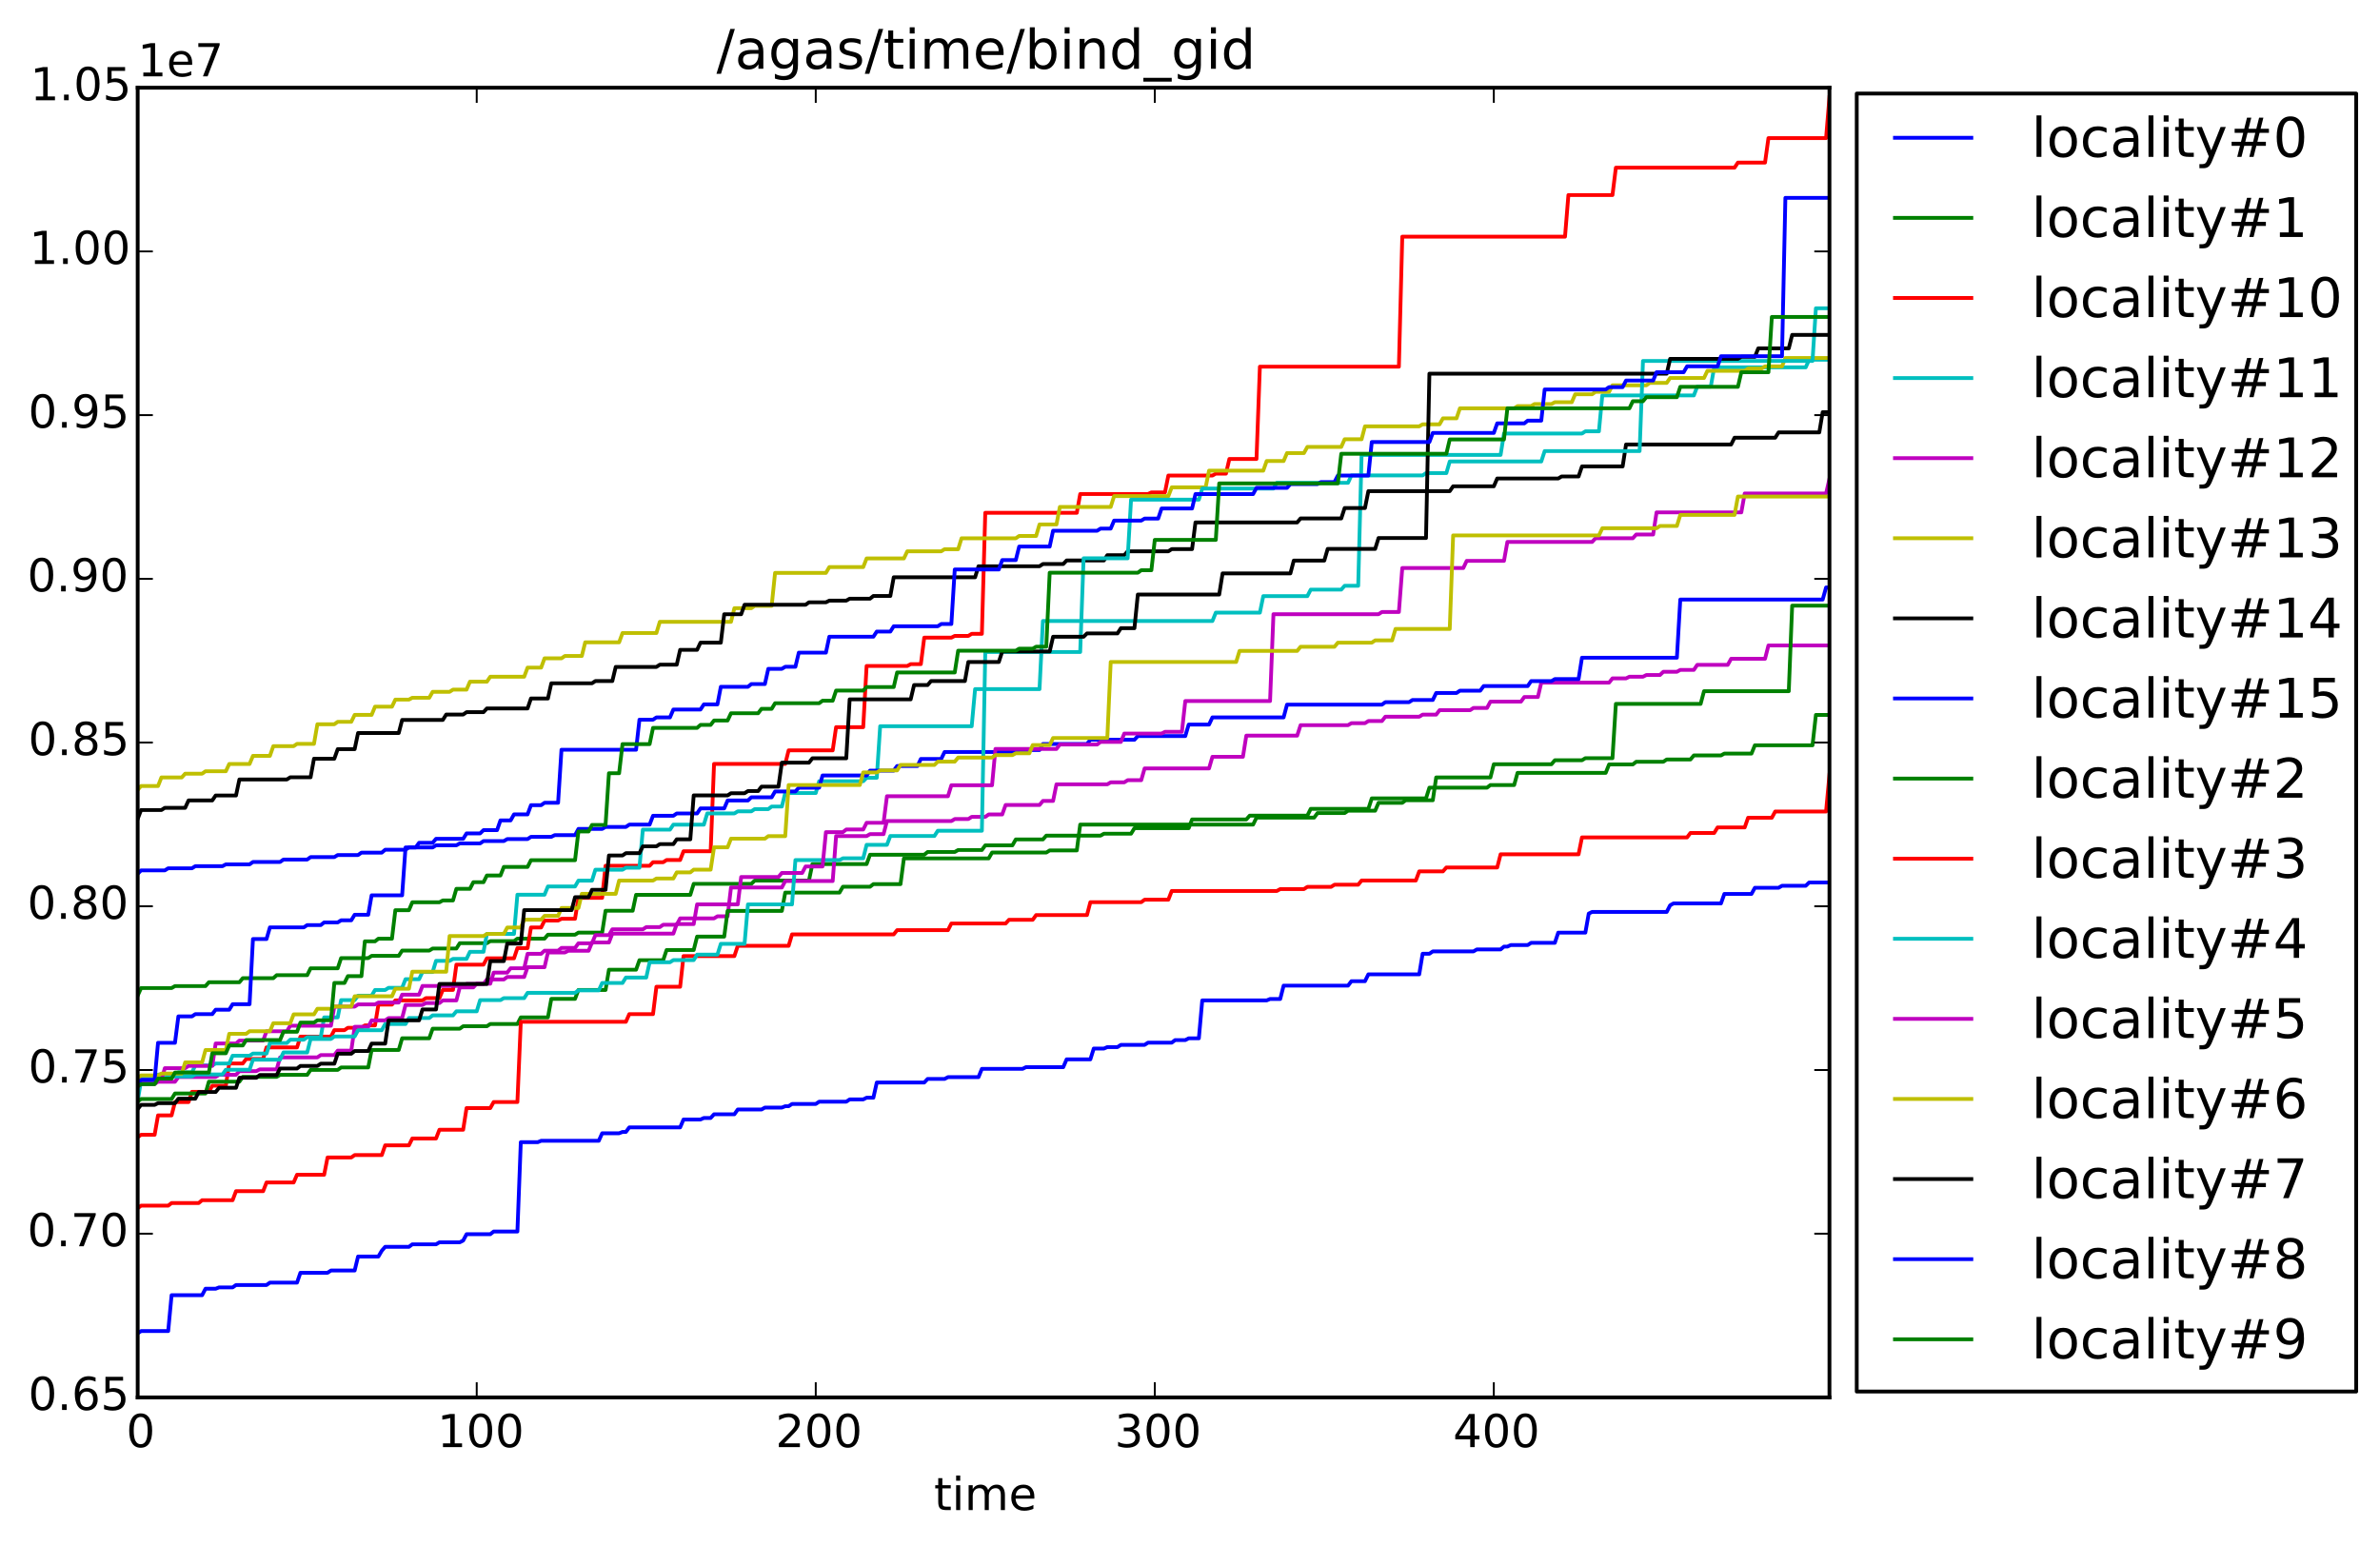 <?xml version="1.0" encoding="utf-8" standalone="no"?>
<!DOCTYPE svg PUBLIC "-//W3C//DTD SVG 1.1//EN"
  "http://www.w3.org/Graphics/SVG/1.1/DTD/svg11.dtd">
<!-- Created with matplotlib (http://matplotlib.org/) -->
<svg height="408pt" version="1.1" viewBox="0 0 628 408" width="628pt" xmlns="http://www.w3.org/2000/svg" xmlns:xlink="http://www.w3.org/1999/xlink">
 <defs>
  <style type="text/css">
*{stroke-linecap:butt;stroke-linejoin:round;}
  </style>
 </defs>
 <g id="figure_1">
  <g id="patch_1">
   <path d="
M0 408.169
L628.92 408.169
L628.92 0
L0 0
z
" style="fill:#ffffff;"/>
  </g>
  <g id="axes_1">
   <g id="patch_2">
    <path d="
M36.331 368.742
L482.731 368.742
L482.731 23.142
L36.331 23.142
z
" style="fill:#ffffff;"/>
   </g>
   <g id="line2d_1">
    <path clip-path="url(#pc599765e11)" d="
M36.331 351.826
L37.225 351.234
L44.382 351.234
L45.276 341.766
L53.328 341.766
L54.222 340.062
L56.906 340.062
L57.801 339.715
L61.379 339.715
L62.274 339.085
L70.325 339.085
L71.22 338.447
L78.376 338.447
L79.271 335.85
L86.428 335.85
L87.322 335.257
L93.584 335.257
L94.479 331.564
L99.847 331.564
L100.741 330.035
L101.636 329.009
L107.898 329.009
L108.792 328.345
L115.054 328.345
L115.949 327.809
L121.317 327.809
L122.211 327.353
L123.106 325.678
L129.368 325.678
L130.262 324.966
L136.525 324.966
L137.419 301.396
L141.892 301.396
L142.787 301.024
L157.995 301.024
L158.889 299.039
L163.362 299.039
L164.257 298.689
L165.151 298.689
L166.046 297.49
L179.465 297.49
L180.359 295.409
L184.832 295.409
L185.727 295.004
L187.516 295.004
L188.411 294.031
L193.778 294.031
L194.673 292.77
L200.935 292.77
L201.83 292.26
L206.303 292.26
L207.197 291.902
L208.092 291.902
L208.986 291.312
L215.248 291.312
L216.143 290.709
L223.3 290.709
L224.194 290.109
L227.773 290.109
L228.667 289.652
L230.456 289.652
L231.351 285.651
L243.875 285.651
L244.77 284.702
L249.243 284.702
L250.137 284.229
L258.189 284.229
L259.083 282.041
L269.818 282.041
L270.713 281.594
L280.553 281.594
L281.448 279.533
L287.71 279.533
L288.605 276.683
L291.289 276.683
L292.183 276.301
L294.867 276.301
L295.761 275.714
L302.024 275.714
L302.918 275.129
L309.18 275.129
L310.075 274.454
L312.759 274.454
L313.653 273.983
L316.337 273.983
L317.232 263.984
L334.229 263.984
L335.123 263.605
L337.807 263.605
L338.702 260.082
L355.699 260.082
L356.594 258.913
L360.172 258.913
L361.066 257.102
L374.485 257.102
L375.38 251.673
L377.169 251.673
L378.064 251.049
L388.799 251.049
L389.693 250.526
L395.955 250.526
L396.85 249.785
L397.745 249.785
L398.639 249.38
L403.112 249.38
L404.007 248.786
L410.269 248.786
L411.163 246.099
L418.32 246.099
L419.215 241.071
L420.109 240.631
L439.79 240.631
L440.685 238.889
L441.58 238.391
L454.104 238.391
L454.998 235.884
L462.155 235.884
L463.05 234.26
L469.312 234.26
L470.206 233.734
L476.469 233.734
L477.363 232.869
L482.731 232.869
L482.731 232.869" style="fill:none;stroke:#0000ff;stroke-linecap:square;"/>
   </g>
   <g id="line2d_2">
    <path clip-path="url(#pc599765e11)" d="
M36.331 262.713
L37.225 260.721
L45.276 260.721
L46.171 260.203
L54.222 260.203
L55.117 259.19
L63.168 259.19
L64.063 258.116
L72.114 258.116
L73.009 257.322
L81.06 257.322
L81.955 255.511
L89.111 255.511
L90.006 252.824
L97.163 252.824
L98.057 252.224
L105.214 252.224
L106.109 250.833
L113.265 250.833
L114.16 250.288
L120.422 250.288
L121.317 248.881
L128.473 248.881
L129.368 248.342
L135.63 248.342
L136.525 247.679
L143.681 247.679
L144.576 246.647
L151.733 246.647
L152.627 246.087
L158.889 246.087
L159.784 240.325
L166.941 240.325
L167.835 236.124
L182.149 236.124
L183.043 233.222
L198.251 233.222
L199.146 232.363
L213.459 232.363
L214.354 228.012
L228.667 228.012
L229.562 225.541
L243.875 225.541
L244.77 224.814
L251.927 224.814
L252.821 224.296
L259.083 224.296
L259.978 223.068
L267.135 223.068
L268.029 221.501
L275.186 221.501
L276.081 220.501
L290.394 220.501
L291.289 219.992
L298.445 219.992
L299.34 218.531
L313.653 218.531
L314.548 216.228
L328.861 216.228
L329.756 215.225
L344.964 215.225
L345.858 213.439
L361.066 213.439
L361.961 210.675
L376.275 210.675
L377.169 207.84
L392.377 207.84
L393.272 207.151
L399.534 207.151
L400.428 203.939
L423.688 203.939
L424.582 201.716
L430.844 201.716
L431.739 201.007
L438.896 201.007
L439.79 200.404
L446.052 200.404
L446.947 199.342
L454.104 199.342
L454.998 198.847
L462.155 198.847
L463.05 196.664
L478.258 196.664
L479.152 188.646
L482.731 188.646
L482.731 188.646" style="fill:none;stroke:#008000;stroke-linecap:square;"/>
   </g>
   <g id="line2d_3">
    <path clip-path="url(#pc599765e11)" d="
M36.331 300.07
L37.225 299.435
L40.804 299.435
L41.698 294.319
L45.276 294.319
L46.171 290.805
L49.749 290.805
L50.644 288.106
L55.117 288.106
L56.012 286.492
L59.59 286.492
L60.484 280.622
L64.063 280.622
L64.957 279.433
L69.43 279.433
L70.325 276.382
L78.376 276.382
L79.271 273.534
L87.322 273.534
L88.217 271.827
L90.901 271.827
L91.795 271.205
L95.374 271.205
L96.268 270.571
L98.952 270.571
L99.847 265.09
L103.425 265.09
L104.319 263.976
L111.476 263.976
L112.371 263.38
L115.949 263.38
L116.844 261.213
L119.527 261.213
L120.422 254.543
L127.579 254.543
L128.473 252.872
L135.63 252.872
L136.525 250.185
L139.208 250.185
L140.103 244.735
L142.787 244.735
L143.681 242.917
L147.26 242.917
L148.154 242.44
L151.733 242.44
L152.627 236.909
L158.889 236.909
L159.784 228.454
L171.414 228.454
L172.308 227.517
L174.992 227.517
L175.887 226.933
L179.465 226.933
L180.359 224.627
L187.516 224.627
L188.411 201.578
L207.197 201.578
L208.092 198
L219.721 198
L220.616 191.878
L227.773 191.878
L228.667 175.733
L239.402 175.733
L240.297 175.247
L242.981 175.247
L243.875 168.26
L251.032 168.26
L251.927 167.799
L255.505 167.799
L256.4 167.253
L259.083 167.253
L259.978 135.314
L284.132 135.314
L285.026 130.36
L302.918 130.36
L303.813 129.929
L307.391 129.929
L308.286 125.482
L319.915 125.482
L320.81 124.975
L323.494 124.975
L324.388 121.11
L331.545 121.11
L332.44 96.755
L369.118 96.755
L370.012 62.454
L412.953 62.454
L413.847 51.472
L425.477 51.472
L426.372 44.249
L457.682 44.249
L458.577 42.901
L465.733 42.901
L466.628 36.447
L481.836 36.447
L482.731 25.656
L482.731 25.656" style="fill:none;stroke:#ff0000;stroke-linecap:square;"/>
   </g>
   <g id="line2d_4">
    <path clip-path="url(#pc599765e11)" d="
M36.331 290.524
L37.225 285.096
L40.804 285.096
L41.698 283.552
L46.171 283.552
L47.066 282.962
L50.644 282.962
L51.539 281.136
L56.012 281.136
L56.906 280.632
L60.484 280.632
L61.379 278.573
L65.852 278.573
L66.747 278.003
L70.325 278.003
L71.22 275.223
L75.692 275.223
L76.587 274.343
L80.165 274.343
L81.06 273.695
L84.638 273.695
L85.533 268.46
L89.111 268.46
L90.006 263.901
L93.584 263.901
L94.479 262.734
L98.057 262.734
L98.952 261.23
L101.636 261.23
L102.53 260.653
L106.109 260.653
L107.003 258.381
L110.582 258.381
L111.476 256.488
L114.16 256.488
L115.054 253.544
L118.633 253.544
L119.527 253.022
L123.106 253.022
L124 251.157
L127.579 251.157
L128.473 246.431
L135.63 246.431
L136.525 236.091
L143.681 236.091
L144.576 233.915
L151.733 233.915
L152.627 232.371
L156.206 232.371
L157.1 229.496
L164.257 229.496
L165.151 228.959
L168.73 228.959
L169.624 218.919
L176.781 218.919
L177.676 217.601
L185.727 217.601
L186.622 214.64
L193.778 214.64
L194.673 214.091
L198.251 214.091
L199.146 213.497
L202.724 213.497
L203.619 212.824
L206.303 212.824
L207.197 209.258
L215.248 209.258
L216.143 206.145
L227.773 206.145
L228.667 205.231
L231.351 205.231
L232.246 191.638
L256.4 191.638
L257.294 181.84
L274.291 181.84
L275.186 163.867
L319.915 163.867
L320.81 161.655
L332.44 161.655
L333.334 157.301
L344.964 157.301
L345.858 155.584
L353.91 155.584
L354.804 154.575
L358.383 154.575
L359.277 120.039
L395.955 120.039
L396.85 114.395
L417.426 114.395
L418.32 113.815
L421.899 113.815
L422.793 104.339
L446.947 104.339
L447.842 102.015
L451.42 102.015
L452.315 96.931
L476.469 96.931
L477.363 94.918
L482.731 94.918
L482.731 94.918" style="fill:none;stroke:#00bfbf;stroke-linecap:square;"/>
   </g>
   <g id="line2d_5">
    <path clip-path="url(#pc599765e11)" d="
M36.331 286.786
L37.225 286.009
L40.804 286.009
L41.698 285.448
L46.171 285.448
L47.066 284.187
L56.906 284.187
L57.801 283.606
L62.274 283.606
L63.168 282.644
L67.641 282.644
L68.536 282.184
L73.009 282.184
L73.903 279.015
L83.744 279.015
L84.638 278.404
L88.217 278.404
L89.111 277.236
L92.69 277.236
L93.584 270.95
L97.163 270.95
L98.057 269.25
L101.636 269.25
L102.53 268.646
L106.109 268.646
L107.003 265.178
L111.476 265.178
L112.371 264.68
L115.949 264.68
L116.844 263.983
L120.422 263.983
L121.317 260.543
L124.895 260.543
L125.79 259.571
L129.368 259.571
L130.262 256.648
L133.841 256.648
L134.735 255.496
L138.314 255.496
L139.208 251.685
L142.787 251.685
L143.681 250.862
L147.26 250.862
L148.154 250.132
L151.733 250.132
L152.627 248.916
L156.206 248.916
L157.1 246.754
L160.679 246.754
L161.573 245.224
L169.624 245.224
L170.519 244.641
L174.097 244.641
L174.992 244.014
L178.57 244.014
L179.465 242.335
L188.411 242.335
L189.305 241.786
L191.989 241.786
L192.884 234.185
L206.303 234.185
L207.197 232.483
L219.721 232.483
L220.616 220.618
L228.667 220.618
L229.562 220.103
L233.14 220.103
L234.035 216.655
L251.032 216.655
L251.927 216.12
L255.505 216.12
L256.4 215.548
L259.978 215.548
L260.873 214.913
L264.451 214.913
L265.345 212.417
L274.291 212.417
L275.186 211.345
L277.87 211.345
L278.764 206.963
L292.183 206.963
L293.078 206.438
L296.656 206.438
L297.551 205.871
L301.129 205.871
L302.024 202.767
L319.021 202.767
L319.915 199.696
L327.967 199.696
L328.861 194.116
L342.28 194.116
L343.175 191.356
L355.699 191.356
L356.594 190.826
L360.172 190.826
L361.066 190.264
L364.645 190.264
L365.539 189.121
L374.485 189.121
L375.38 188.568
L378.958 188.568
L379.853 187.4
L387.904 187.4
L388.799 186.804
L392.377 186.804
L393.272 185.143
L401.323 185.143
L402.218 183.92
L405.796 183.92
L406.691 180.125
L424.582 180.125
L425.477 179.006
L429.055 179.006
L429.95 178.565
L433.528 178.565
L434.423 178.118
L438.001 178.118
L438.896 177.264
L442.474 177.264
L443.369 176.769
L446.947 176.769
L447.842 175.444
L455.893 175.444
L456.788 173.831
L465.733 173.831
L466.628 170.322
L482.731 170.322
L482.731 170.322" style="fill:none;stroke:#bf00bf;stroke-linecap:square;"/>
   </g>
   <g id="line2d_6">
    <path clip-path="url(#pc599765e11)" d="
M36.331 208.429
L37.225 207.41
L41.698 207.41
L42.593 205.142
L47.96 205.142
L48.855 204.154
L53.328 204.154
L54.222 203.512
L59.59 203.512
L60.484 201.598
L65.852 201.598
L66.747 199.45
L71.22 199.45
L72.114 196.893
L77.482 196.893
L78.376 196.283
L82.849 196.283
L83.744 191.112
L88.217 191.112
L89.111 190.467
L92.69 190.467
L93.584 188.64
L98.057 188.64
L98.952 186.476
L103.425 186.476
L104.319 184.606
L107.898 184.606
L108.792 184.12
L113.265 184.12
L114.16 182.555
L118.633 182.555
L119.527 181.973
L123.106 181.973
L124 179.877
L128.473 179.877
L129.368 178.568
L138.314 178.568
L139.208 176.166
L142.787 176.166
L143.681 173.72
L148.154 173.72
L149.049 173.096
L153.522 173.096
L154.416 169.492
L163.362 169.492
L164.257 167.041
L173.203 167.041
L174.097 164.087
L192.884 164.087
L193.778 160.487
L198.251 160.487
L199.146 159.858
L203.619 159.858
L204.513 151.17
L217.932 151.17
L218.827 149.638
L227.773 149.638
L228.667 147.36
L238.508 147.36
L239.402 145.475
L248.348 145.475
L249.243 144.921
L252.821 144.921
L253.716 142.041
L268.029 142.041
L268.924 141.42
L273.397 141.42
L274.291 138.388
L278.764 138.388
L279.659 133.767
L293.078 133.767
L293.972 130.914
L308.286 130.914
L309.18 128.596
L318.126 128.596
L319.021 124.195
L333.334 124.195
L334.229 121.652
L338.702 121.652
L339.596 119.549
L344.069 119.549
L344.964 117.928
L353.91 117.928
L354.804 115.909
L359.277 115.909
L360.172 112.502
L374.485 112.502
L375.38 111.964
L379.853 111.964
L380.747 110.385
L384.326 110.385
L385.22 107.749
L399.534 107.749
L400.428 107.161
L404.007 107.161
L404.901 106.617
L409.374 106.617
L410.269 106.132
L414.742 106.132
L415.636 104.039
L420.109 104.039
L421.004 103.39
L424.582 103.39
L425.477 101.667
L434.423 101.667
L435.317 101.035
L439.79 101.035
L440.685 99.736
L449.631 99.736
L450.525 97.848
L460.366 97.848
L461.26 97.253
L464.839 97.253
L465.733 96.678
L470.206 96.678
L471.101 94.467
L482.731 94.467
L482.731 94.467" style="fill:none;stroke:#bfbf00;stroke-linecap:square;"/>
   </g>
   <g id="line2d_7">
    <path clip-path="url(#pc599765e11)" d="
M36.331 216.076
L37.225 213.745
L42.593 213.745
L43.487 213.166
L48.855 213.166
L49.749 211.213
L56.012 211.213
L56.906 209.912
L62.274 209.912
L63.168 205.683
L75.692 205.683
L76.587 205.104
L81.955 205.104
L82.849 200.202
L88.217 200.202
L89.111 197.68
L93.584 197.68
L94.479 193.422
L105.214 193.422
L106.109 189.969
L116.844 189.969
L117.738 188.552
L122.211 188.552
L123.106 187.916
L127.579 187.916
L128.473 186.937
L139.208 186.937
L140.103 184.311
L144.576 184.311
L145.471 180.304
L156.206 180.304
L157.1 179.708
L161.573 179.708
L162.468 175.986
L173.203 175.986
L174.097 175.392
L178.57 175.392
L179.465 171.476
L183.938 171.476
L184.832 169.582
L190.2 169.582
L191.095 162.083
L195.567 162.083
L196.462 159.581
L212.565 159.581
L213.459 158.935
L217.932 158.935
L218.827 158.491
L223.3 158.491
L224.194 157.978
L229.562 157.978
L230.456 157.26
L234.929 157.26
L235.824 152.33
L257.294 152.33
L258.189 149.421
L274.291 149.421
L275.186 148.827
L280.553 148.827
L281.448 147.889
L291.289 147.889
L292.183 146.494
L296.656 146.494
L297.551 145.482
L308.286 145.482
L309.18 144.893
L314.548 144.893
L315.442 137.856
L342.28 137.856
L343.175 136.799
L353.91 136.799
L354.804 134.053
L360.172 134.053
L361.066 129.598
L382.537 129.598
L383.431 128.322
L394.166 128.322
L395.061 126.261
L411.163 126.261
L412.058 125.724
L416.531 125.724
L417.426 123.075
L428.161 123.075
L429.055 117.294
L456.788 117.294
L457.682 115.497
L468.417 115.497
L469.312 114.096
L480.047 114.096
L480.941 108.763
L482.731 108.763
L482.731 108.763" style="fill:none;stroke:#000000;stroke-linecap:square;"/>
   </g>
   <g id="line2d_8">
    <path clip-path="url(#pc599765e11)" d="
M36.331 230.566
L37.225 229.673
L43.487 229.673
L44.382 229.118
L50.644 229.118
L51.539 228.564
L58.695 228.564
L59.59 228.089
L65.852 228.089
L66.747 227.447
L73.903 227.447
L74.798 226.814
L81.06 226.814
L81.955 226.162
L88.217 226.162
L89.111 225.622
L94.479 225.622
L95.374 224.988
L100.741 224.988
L101.636 224.227
L107.003 224.227
L107.898 223.623
L114.16 223.623
L115.054 223.052
L120.422 223.052
L121.317 222.556
L126.684 222.556
L127.579 221.933
L132.946 221.933
L133.841 221.406
L139.208 221.406
L140.103 220.819
L145.471 220.819
L146.365 220.375
L151.733 220.375
L152.627 218.728
L158.889 218.728
L159.784 218.206
L165.151 218.206
L166.046 217.595
L171.414 217.595
L172.308 215.264
L177.676 215.264
L178.57 214.651
L183.938 214.651
L184.832 213.313
L191.095 213.313
L191.989 211.229
L197.357 211.229
L198.251 210.389
L203.619 210.389
L204.513 208.846
L209.881 208.846
L210.776 207.856
L216.143 207.856
L217.038 204.633
L228.667 204.633
L229.562 203.349
L235.824 203.349
L236.719 202.133
L242.086 202.133
L242.981 200.266
L248.348 200.266
L249.243 198.436
L268.029 198.436
L268.924 197.911
L274.291 197.911
L275.186 196.315
L286.816 196.315
L287.71 195.204
L299.34 195.204
L300.234 194.228
L312.759 194.228
L313.653 191.196
L319.021 191.196
L319.915 189.301
L338.702 189.301
L339.596 185.944
L364.645 185.944
L365.539 185.286
L371.802 185.286
L372.696 184.708
L378.064 184.708
L378.958 182.862
L384.326 182.862
L385.22 182.249
L390.588 182.249
L391.483 181.037
L403.112 181.037
L404.007 179.724
L409.374 179.724
L410.269 179.191
L416.531 179.191
L417.426 173.553
L442.474 173.553
L443.369 158.204
L480.941 158.204
L481.836 155.02
L482.731 155.02
L482.731 155.02" style="fill:none;stroke:#0000ff;stroke-linecap:square;"/>
   </g>
   <g id="line2d_9">
    <path clip-path="url(#pc599765e11)" d="
M36.331 290.672
L37.225 290.002
L45.276 290.002
L46.171 288.543
L54.222 288.543
L55.117 285.42
L63.168 285.42
L64.063 284.155
L73.009 284.155
L73.903 283.627
L81.06 283.627
L81.955 282.324
L89.111 282.324
L90.006 281.67
L97.163 281.67
L98.057 277.058
L105.214 277.058
L106.109 273.97
L113.265 273.97
L114.16 271.447
L121.317 271.447
L122.211 270.797
L128.473 270.797
L129.368 270.205
L136.525 270.205
L137.419 268.46
L144.576 268.46
L145.471 263.578
L151.733 263.578
L152.627 261.228
L159.784 261.228
L160.679 255.881
L167.835 255.881
L168.73 253.369
L174.992 253.369
L175.887 250.687
L183.043 250.687
L183.938 247.146
L191.095 247.146
L191.989 240.364
L206.303 240.364
L207.197 235.533
L221.511 235.533
L222.405 233.99
L229.562 233.99
L230.456 233.3
L237.613 233.3
L238.508 226.507
L260.873 226.507
L261.767 224.964
L276.081 224.964
L276.975 224.401
L284.132 224.401
L285.026 217.587
L330.65 217.587
L331.545 215.752
L346.753 215.752
L347.648 214.548
L354.804 214.548
L355.699 213.928
L362.856 213.928
L363.75 211.839
L370.012 211.839
L370.907 211.169
L378.064 211.169
L378.958 205.149
L393.272 205.149
L394.166 201.665
L409.374 201.665
L410.269 200.611
L417.426 200.611
L418.32 200.063
L425.477 200.063
L426.372 185.738
L448.736 185.738
L449.631 182.387
L471.996 182.387
L472.89 159.818
L482.731 159.818
L482.731 159.818" style="fill:none;stroke:#008000;stroke-linecap:square;"/>
   </g>
   <g id="line2d_10">
    <path clip-path="url(#pc599765e11)" d="
M36.331 318.815
L37.225 318.142
L44.382 318.142
L45.276 317.447
L52.433 317.447
L53.328 316.704
L61.379 316.704
L62.274 314.32
L69.43 314.32
L70.325 312.023
L77.482 312.023
L78.376 309.985
L85.533 309.985
L86.428 305.43
L92.69 305.43
L93.584 304.79
L100.741 304.79
L101.636 302.222
L107.898 302.222
L108.792 300.413
L115.054 300.413
L115.949 298.111
L122.211 298.111
L123.106 292.393
L129.368 292.393
L130.262 290.796
L136.525 290.796
L137.419 269.627
L165.151 269.627
L166.046 267.602
L172.308 267.602
L173.203 260.384
L179.465 260.384
L180.359 252.282
L193.778 252.282
L194.673 249.581
L208.092 249.581
L208.986 246.561
L235.824 246.561
L236.719 245.445
L250.137 245.445
L251.032 243.688
L265.345 243.688
L266.24 242.703
L272.502 242.703
L273.397 241.462
L286.816 241.462
L287.71 238.062
L301.129 238.062
L302.024 237.402
L308.286 237.402
L309.18 235.103
L336.913 235.103
L337.807 234.604
L344.069 234.604
L344.964 234.024
L351.226 234.024
L352.121 233.453
L358.383 233.453
L359.277 232.339
L373.591 232.339
L374.485 229.933
L380.747 229.933
L381.642 228.904
L395.061 228.904
L395.955 225.427
L416.531 225.427
L417.426 220.971
L445.158 220.971
L446.052 219.794
L452.315 219.794
L453.209 218.334
L460.366 218.334
L461.26 215.785
L467.523 215.785
L468.417 214.133
L481.836 214.133
L482.731 204.436
L482.731 204.436" style="fill:none;stroke:#ff0000;stroke-linecap:square;"/>
   </g>
   <g id="line2d_11">
    <path clip-path="url(#pc599765e11)" d="
M36.331 285.572
L37.225 284.664
L43.487 284.664
L44.382 284.039
L50.644 284.039
L51.539 283.524
L58.695 283.524
L59.59 282.273
L65.852 282.273
L66.747 279.625
L73.903 279.625
L74.798 277.712
L81.06 277.712
L81.955 274.154
L87.322 274.154
L88.217 273.5
L93.584 273.5
L94.479 271.846
L100.741 271.846
L101.636 270.212
L107.003 270.212
L107.898 268.624
L113.265 268.624
L114.16 267.935
L119.527 267.935
L120.422 266.859
L125.79 266.859
L126.684 263.904
L132.052 263.904
L132.946 263.381
L138.314 263.381
L139.208 261.983
L151.733 261.983
L152.627 261.337
L157.995 261.337
L158.889 259.383
L164.257 259.383
L165.151 257.949
L170.519 257.949
L171.414 253.919
L176.781 253.919
L177.676 253.342
L183.043 253.342
L183.938 251.905
L189.305 251.905
L190.2 249.051
L196.462 249.051
L197.357 238.649
L208.986 238.649
L209.881 226.951
L221.511 226.951
L222.405 226.488
L227.773 226.488
L228.667 222.925
L234.035 222.925
L234.929 220.595
L246.559 220.595
L247.454 219.213
L259.083 219.213
L259.978 172.046
L285.026 172.046
L285.921 147.326
L297.551 147.326
L298.445 131.846
L316.337 131.846
L317.232 128.917
L336.018 128.917
L336.913 127.4
L355.699 127.4
L356.594 125.454
L375.38 125.454
L376.275 124.839
L381.642 124.839
L382.537 121.771
L406.691 121.771
L407.585 119.027
L432.634 119.027
L433.528 95.247
L478.258 95.247
L479.152 81.347
L482.731 81.347
L482.731 81.347" style="fill:none;stroke:#00bfbf;stroke-linecap:square;"/>
   </g>
   <g id="line2d_12">
    <path clip-path="url(#pc599765e11)" d="
M36.331 286.482
L37.225 285.017
L42.593 285.017
L43.487 281.867
L48.855 281.867
L49.749 281.263
L56.012 281.263
L56.906 275.352
L62.274 275.352
L63.168 274.588
L69.43 274.588
L70.325 272.125
L75.692 272.125
L76.587 270.658
L87.322 270.658
L88.217 265.62
L93.584 265.62
L94.479 265.036
L98.952 265.036
L99.847 264.542
L105.214 264.542
L106.109 262.469
L110.582 262.469
L111.476 260.17
L122.211 260.17
L123.106 259.63
L127.579 259.63
L128.473 258.454
L132.946 258.454
L133.841 257.792
L138.314 257.792
L139.208 255.215
L143.681 255.215
L144.576 251.333
L149.049 251.333
L149.943 250.883
L155.311 250.883
L156.206 248.697
L160.679 248.697
L161.573 246.357
L177.676 246.357
L178.57 243.837
L183.043 243.837
L183.938 238.643
L194.673 238.643
L195.567 231.418
L205.408 231.418
L206.303 230.345
L211.67 230.345
L212.565 228.637
L217.038 228.637
L217.932 219.577
L222.405 219.577
L223.3 218.884
L227.773 218.884
L228.667 217.11
L233.14 217.11
L234.035 210.101
L250.137 210.101
L251.032 207.209
L261.767 207.209
L262.662 197.629
L278.764 197.629
L279.659 196.462
L289.499 196.462
L290.394 195.775
L295.761 195.775
L296.656 193.567
L306.497 193.567
L307.391 193.11
L311.864 193.11
L312.759 184.985
L335.123 184.985
L336.018 162.069
L363.75 162.069
L364.645 161.488
L369.118 161.488
L370.012 149.886
L386.115 149.886
L387.01 147.997
L396.85 147.997
L397.745 142.999
L420.109 142.999
L421.004 142.033
L430.844 142.033
L431.739 141.041
L436.212 141.041
L437.107 135.204
L459.471 135.204
L460.366 130.214
L481.836 130.214
L482.731 126.354
L482.731 126.354" style="fill:none;stroke:#bf00bf;stroke-linecap:square;"/>
   </g>
   <g id="line2d_13">
    <path clip-path="url(#pc599765e11)" d="
M36.331 284.713
L37.225 283.766
L41.698 283.766
L42.593 283.291
L47.96 283.291
L48.855 280.339
L53.328 280.339
L54.222 277.076
L59.59 277.076
L60.484 272.795
L64.957 272.795
L65.852 272.114
L71.22 272.114
L72.114 270.006
L76.587 270.006
L77.482 267.665
L82.849 267.665
L83.744 266.191
L87.322 266.191
L88.217 265.6
L92.69 265.6
L93.584 262.895
L103.425 262.895
L104.319 260.891
L107.898 260.891
L108.792 256.409
L117.738 256.409
L118.633 246.995
L127.579 246.995
L128.473 246.445
L132.946 246.445
L133.841 244.754
L137.419 244.754
L138.314 242.673
L142.787 242.673
L143.681 241.672
L147.26 241.672
L148.154 239.601
L152.627 239.601
L153.522 235.86
L162.468 235.86
L163.362 232.36
L172.308 232.36
L173.203 231.817
L177.676 231.817
L178.57 230.193
L182.149 230.193
L183.043 229.476
L187.516 229.476
L188.411 223.587
L191.989 223.587
L192.884 221.298
L201.83 221.298
L202.724 220.637
L207.197 220.637
L208.092 207.149
L226.878 207.149
L227.773 203.823
L231.351 203.823
L232.246 203.286
L236.719 203.286
L237.613 201.85
L246.559 201.85
L247.454 200.977
L251.927 200.977
L252.821 199.902
L261.767 199.902
L262.662 199.255
L267.135 199.255
L268.029 198.771
L271.608 198.771
L272.502 196.609
L276.975 196.609
L277.87 194.74
L292.183 194.74
L293.078 174.676
L326.178 174.676
L327.072 171.756
L342.28 171.756
L343.175 170.665
L352.121 170.665
L353.015 169.585
L361.961 169.585
L362.856 168.974
L367.329 168.974
L368.223 165.966
L382.537 165.966
L383.431 141.283
L421.899 141.283
L422.793 139.389
L437.107 139.389
L438.001 138.788
L442.474 138.788
L443.369 135.87
L457.682 135.87
L458.577 131.023
L482.731 131.023
L482.731 131.023" style="fill:none;stroke:#bfbf00;stroke-linecap:square;"/>
   </g>
   <g id="line2d_14">
    <path clip-path="url(#pc599765e11)" d="
M36.331 292.661
L37.225 291.543
L40.804 291.543
L41.698 291.097
L46.171 291.097
L47.066 289.913
L51.539 289.913
L52.433 288.15
L56.906 288.15
L57.801 287.043
L62.274 287.043
L63.168 284.389
L67.641 284.389
L68.536 283.671
L73.009 283.671
L73.903 281.956
L78.376 281.956
L79.271 281.276
L83.744 281.276
L84.638 280.673
L88.217 280.673
L89.111 278.052
L92.69 278.052
L93.584 277.333
L97.163 277.333
L98.057 275.377
L101.636 275.377
L102.53 269.244
L110.582 269.244
L111.476 266.368
L115.054 266.368
L115.949 259.638
L128.473 259.638
L129.368 253.609
L132.946 253.609
L133.841 248.99
L137.419 248.99
L138.314 240.156
L150.838 240.156
L151.733 236.749
L155.311 236.749
L156.206 234.795
L159.784 234.795
L160.679 225.736
L164.257 225.736
L165.151 225.128
L168.73 225.128
L169.624 223.326
L173.203 223.326
L174.097 222.741
L177.676 222.741
L178.57 221.471
L182.149 221.471
L183.043 209.887
L191.989 209.887
L192.884 209.31
L196.462 209.31
L197.357 208.739
L200.04 208.739
L200.935 207.576
L205.408 207.576
L206.303 201.249
L213.459 201.249
L214.354 200.095
L223.3 200.095
L224.194 184.54
L240.297 184.54
L241.192 180.77
L244.77 180.77
L245.664 179.711
L254.61 179.711
L255.505 174.681
L263.556 174.681
L264.451 171.909
L276.975 171.909
L277.87 168.023
L285.921 168.023
L286.816 167.141
L294.867 167.141
L295.761 165.762
L299.34 165.762
L300.234 156.884
L321.705 156.884
L322.599 151.304
L340.491 151.304
L341.386 147.921
L349.437 147.921
L350.331 144.845
L362.856 144.845
L363.75 141.969
L376.275 141.969
L377.169 98.603
L439.79 98.603
L440.685 94.695
L458.577 94.695
L459.471 94.156
L463.05 94.156
L463.944 91.926
L471.996 91.926
L472.89 88.369
L482.731 88.369
L482.731 88.369" style="fill:none;stroke:#000000;stroke-linecap:square;"/>
   </g>
   <g id="line2d_15">
    <path clip-path="url(#pc599765e11)" d="
M36.331 285.851
L37.225 284.967
L40.804 284.967
L41.698 275.172
L46.171 275.172
L47.066 268.201
L50.644 268.201
L51.539 267.604
L56.012 267.604
L56.906 266.437
L60.484 266.437
L61.379 264.987
L65.852 264.987
L66.747 247.786
L70.325 247.786
L71.22 244.71
L80.165 244.71
L81.06 244.108
L84.638 244.108
L85.533 243.406
L89.111 243.406
L90.006 242.84
L92.69 242.84
L93.584 241.38
L97.163 241.38
L98.057 236.255
L106.109 236.255
L107.003 223.621
L109.687 223.621
L110.582 222.392
L114.16 222.392
L115.054 221.342
L122.211 221.342
L123.106 219.913
L126.684 219.913
L127.579 219.049
L131.157 219.049
L132.052 216.481
L134.735 216.481
L135.63 214.897
L139.208 214.897
L140.103 212.469
L142.787 212.469
L143.681 211.831
L147.26 211.831
L148.154 197.837
L167.835 197.837
L168.73 189.905
L172.308 189.905
L173.203 189.305
L176.781 189.305
L177.676 187.227
L184.832 187.227
L185.727 185.869
L189.305 185.869
L190.2 181.228
L197.357 181.228
L198.251 180.503
L201.83 180.503
L202.724 176.488
L206.303 176.488
L207.197 175.944
L209.881 175.944
L210.776 172.215
L217.932 172.215
L218.827 168.01
L230.456 168.01
L231.351 166.654
L234.929 166.654
L235.824 165.252
L247.454 165.252
L248.348 164.658
L251.032 164.658
L251.927 150.274
L263.556 150.274
L264.451 147.793
L268.029 147.793
L268.924 144.228
L276.975 144.228
L277.87 140.048
L289.499 140.048
L290.394 139.478
L293.078 139.478
L293.972 137.377
L301.129 137.377
L302.024 136.832
L305.602 136.832
L306.497 134.176
L314.548 134.176
L315.442 130.375
L330.65 130.375
L331.545 128.734
L339.596 128.734
L340.491 127.742
L347.648 127.742
L348.542 127.198
L352.121 127.198
L353.015 125.481
L361.066 125.481
L361.961 116.646
L377.169 116.646
L378.064 114.238
L394.166 114.238
L395.061 111.717
L402.218 111.717
L403.112 110.992
L406.691 110.992
L407.585 102.771
L423.688 102.771
L424.582 102.152
L428.161 102.152
L429.055 100.406
L436.212 100.406
L437.107 98.213
L444.263 98.213
L445.158 96.661
L453.209 96.661
L454.104 94.004
L470.206 94.004
L471.101 52.207
L482.731 52.207
L482.731 52.207" style="fill:none;stroke:#0000ff;stroke-linecap:square;"/>
   </g>
   <g id="line2d_16">
    <path clip-path="url(#pc599765e11)" d="
M36.331 286.641
L37.225 286.085
L40.804 286.085
L41.698 284.618
L45.276 284.618
L46.171 283.025
L55.117 283.025
L56.012 277.923
L59.59 277.923
L60.484 275.867
L64.063 275.867
L64.957 274.436
L73.903 274.436
L74.798 272.254
L78.376 272.254
L79.271 269.836
L82.849 269.836
L83.744 269.228
L87.322 269.228
L88.217 259.368
L90.901 259.368
L91.795 257.579
L95.374 257.579
L96.268 248.395
L98.952 248.395
L99.847 247.696
L103.425 247.696
L104.319 240.176
L107.898 240.176
L108.792 238.092
L115.949 238.092
L116.844 237.601
L119.527 237.601
L120.422 234.539
L124 234.539
L124.895 232.788
L127.579 232.788
L128.473 231.018
L132.052 231.018
L132.946 228.756
L139.208 228.756
L140.103 226.984
L151.733 226.984
L152.627 219.4
L155.311 219.4
L156.206 217.683
L159.784 217.683
L160.679 204.032
L163.362 204.032
L164.257 196.35
L171.414 196.35
L172.308 192.07
L183.938 192.07
L184.832 191.284
L187.516 191.284
L188.411 190.126
L191.989 190.126
L192.884 188.207
L200.04 188.207
L200.935 187.04
L203.619 187.04
L204.513 185.561
L216.143 185.561
L217.038 184.899
L219.721 184.899
L220.616 182.224
L227.773 182.224
L228.667 181.293
L235.824 181.293
L236.719 177.442
L251.927 177.442
L252.821 171.701
L268.029 171.701
L268.924 171.161
L272.502 171.161
L273.397 170.651
L276.081 170.651
L276.975 151.124
L300.234 151.124
L301.129 150.466
L303.813 150.466
L304.707 142.467
L320.81 142.467
L321.705 127.562
L353.015 127.562
L353.91 119.743
L381.642 119.743
L382.537 115.952
L396.85 115.952
L397.745 107.739
L429.95 107.739
L430.844 105.869
L433.528 105.869
L434.423 104.801
L442.474 104.801
L443.369 102.074
L458.577 102.074
L459.471 98.228
L466.628 98.228
L467.523 83.636
L482.731 83.636
L482.731 83.636" style="fill:none;stroke:#008000;stroke-linecap:square;"/>
   </g>
   <g id="patch_3">
    <path d="
M36.331 23.142
L482.731 23.142" style="fill:none;stroke:#000000;stroke-linecap:square;stroke-linejoin:miter;"/>
   </g>
   <g id="patch_4">
    <path d="
M482.731 368.742
L482.731 23.142" style="fill:none;stroke:#000000;stroke-linecap:square;stroke-linejoin:miter;"/>
   </g>
   <g id="patch_5">
    <path d="
M36.331 368.742
L482.731 368.742" style="fill:none;stroke:#000000;stroke-linecap:square;stroke-linejoin:miter;"/>
   </g>
   <g id="patch_6">
    <path d="
M36.331 368.742
L36.331 23.142" style="fill:none;stroke:#000000;stroke-linecap:square;stroke-linejoin:miter;"/>
   </g>
   <g id="matplotlib.axis_1">
    <g id="xtick_1">
     <g id="line2d_17">
      <defs>
       <path d="
M0 0
L0 -4" id="m93b0483c22" style="stroke:#000000;stroke-width:0.5;"/>
      </defs>
      <g>
       <use style="stroke:#000000;stroke-width:0.5;" x="36.331" xlink:href="#m93b0483c22" y="368.742"/>
      </g>
     </g>
     <g id="line2d_18">
      <defs>
       <path d="
M0 0
L0 4" id="m741efc42ff" style="stroke:#000000;stroke-width:0.5;"/>
      </defs>
      <g>
       <use style="stroke:#000000;stroke-width:0.5;" x="36.331" xlink:href="#m741efc42ff" y="23.142"/>
      </g>
     </g>
     <g id="text_1">
      <!-- 0 -->
      <defs>
       <path d="
M31.781 66.406
Q24.172 66.406 20.328 58.906
Q16.5 51.422 16.5 36.375
Q16.5 21.391 20.328 13.891
Q24.172 6.391 31.781 6.391
Q39.453 6.391 43.281 13.891
Q47.125 21.391 47.125 36.375
Q47.125 51.422 43.281 58.906
Q39.453 66.406 31.781 66.406
M31.781 74.219
Q44.047 74.219 50.516 64.516
Q56.984 54.828 56.984 36.375
Q56.984 17.969 50.516 8.266
Q44.047 -1.422 31.781 -1.422
Q19.531 -1.422 13.062 8.266
Q6.594 17.969 6.594 36.375
Q6.594 54.828 13.062 64.516
Q19.531 74.219 31.781 74.219" id="DejaVuSans-30"/>
      </defs>
      <g transform="translate(33.307 381.86)scale(0.12 -0.12)">
       <use xlink:href="#DejaVuSans-30"/>
      </g>
     </g>
    </g>
    <g id="xtick_2">
     <g id="line2d_19">
      <g>
       <use style="stroke:#000000;stroke-width:0.5;" x="125.79" xlink:href="#m93b0483c22" y="368.742"/>
      </g>
     </g>
     <g id="line2d_20">
      <g>
       <use style="stroke:#000000;stroke-width:0.5;" x="125.79" xlink:href="#m741efc42ff" y="23.142"/>
      </g>
     </g>
     <g id="text_2">
      <!-- 100 -->
      <defs>
       <path d="
M12.406 8.297
L28.516 8.297
L28.516 63.922
L10.984 60.406
L10.984 69.391
L28.422 72.906
L38.281 72.906
L38.281 8.297
L54.391 8.297
L54.391 0
L12.406 0
z
" id="DejaVuSans-31"/>
      </defs>
      <g transform="translate(115.395 381.86)scale(0.12 -0.12)">
       <use xlink:href="#DejaVuSans-31"/>
       <use x="63.623" xlink:href="#DejaVuSans-30"/>
       <use x="127.246" xlink:href="#DejaVuSans-30"/>
      </g>
     </g>
    </g>
    <g id="xtick_3">
     <g id="line2d_21">
      <g>
       <use style="stroke:#000000;stroke-width:0.5;" x="215.248" xlink:href="#m93b0483c22" y="368.742"/>
      </g>
     </g>
     <g id="line2d_22">
      <g>
       <use style="stroke:#000000;stroke-width:0.5;" x="215.248" xlink:href="#m741efc42ff" y="23.142"/>
      </g>
     </g>
     <g id="text_3">
      <!-- 200 -->
      <defs>
       <path d="
M19.188 8.297
L53.609 8.297
L53.609 0
L7.328 0
L7.328 8.297
Q12.938 14.109 22.625 23.891
Q32.328 33.688 34.812 36.531
Q39.547 41.844 41.422 45.531
Q43.312 49.219 43.312 52.781
Q43.312 58.594 39.234 62.25
Q35.156 65.922 28.609 65.922
Q23.969 65.922 18.812 64.312
Q13.672 62.703 7.812 59.422
L7.812 69.391
Q13.766 71.781 18.938 73
Q24.125 74.219 28.422 74.219
Q39.75 74.219 46.484 68.547
Q53.219 62.891 53.219 53.422
Q53.219 48.922 51.531 44.891
Q49.859 40.875 45.406 35.406
Q44.188 33.984 37.641 27.219
Q31.109 20.453 19.188 8.297" id="DejaVuSans-32"/>
      </defs>
      <g transform="translate(204.634 381.86)scale(0.12 -0.12)">
       <use xlink:href="#DejaVuSans-32"/>
       <use x="63.623" xlink:href="#DejaVuSans-30"/>
       <use x="127.246" xlink:href="#DejaVuSans-30"/>
      </g>
     </g>
    </g>
    <g id="xtick_4">
     <g id="line2d_23">
      <g>
       <use style="stroke:#000000;stroke-width:0.5;" x="304.707" xlink:href="#m93b0483c22" y="368.742"/>
      </g>
     </g>
     <g id="line2d_24">
      <g>
       <use style="stroke:#000000;stroke-width:0.5;" x="304.707" xlink:href="#m741efc42ff" y="23.142"/>
      </g>
     </g>
     <g id="text_4">
      <!-- 300 -->
      <defs>
       <path d="
M40.578 39.312
Q47.656 37.797 51.625 33
Q55.609 28.219 55.609 21.188
Q55.609 10.406 48.188 4.484
Q40.766 -1.422 27.094 -1.422
Q22.516 -1.422 17.656 -0.516
Q12.797 0.391 7.625 2.203
L7.625 11.719
Q11.719 9.328 16.594 8.109
Q21.484 6.891 26.812 6.891
Q36.078 6.891 40.938 10.547
Q45.797 14.203 45.797 21.188
Q45.797 27.641 41.281 31.266
Q36.766 34.906 28.719 34.906
L20.219 34.906
L20.219 43.016
L29.109 43.016
Q36.375 43.016 40.234 45.922
Q44.094 48.828 44.094 54.297
Q44.094 59.906 40.109 62.906
Q36.141 65.922 28.719 65.922
Q24.656 65.922 20.016 65.031
Q15.375 64.156 9.812 62.312
L9.812 71.094
Q15.438 72.656 20.344 73.438
Q25.25 74.219 29.594 74.219
Q40.828 74.219 47.359 69.109
Q53.906 64.016 53.906 55.328
Q53.906 49.266 50.438 45.094
Q46.969 40.922 40.578 39.312" id="DejaVuSans-33"/>
      </defs>
      <g transform="translate(294.111 381.86)scale(0.12 -0.12)">
       <use xlink:href="#DejaVuSans-33"/>
       <use x="63.623" xlink:href="#DejaVuSans-30"/>
       <use x="127.246" xlink:href="#DejaVuSans-30"/>
      </g>
     </g>
    </g>
    <g id="xtick_5">
     <g id="line2d_25">
      <g>
       <use style="stroke:#000000;stroke-width:0.5;" x="394.166" xlink:href="#m93b0483c22" y="368.742"/>
      </g>
     </g>
     <g id="line2d_26">
      <g>
       <use style="stroke:#000000;stroke-width:0.5;" x="394.166" xlink:href="#m741efc42ff" y="23.142"/>
      </g>
     </g>
     <g id="text_5">
      <!-- 400 -->
      <defs>
       <path d="
M37.797 64.312
L12.891 25.391
L37.797 25.391
z

M35.203 72.906
L47.609 72.906
L47.609 25.391
L58.016 25.391
L58.016 17.188
L47.609 17.188
L47.609 0
L37.797 0
L37.797 17.188
L4.891 17.188
L4.891 26.703
z
" id="DejaVuSans-34"/>
      </defs>
      <g transform="translate(383.406 381.86)scale(0.12 -0.12)">
       <use xlink:href="#DejaVuSans-34"/>
       <use x="63.623" xlink:href="#DejaVuSans-30"/>
       <use x="127.246" xlink:href="#DejaVuSans-30"/>
      </g>
     </g>
    </g>
    <g id="text_6">
     <!-- time -->
     <defs>
      <path d="
M18.312 70.219
L18.312 54.688
L36.812 54.688
L36.812 47.703
L18.312 47.703
L18.312 18.016
Q18.312 11.328 20.141 9.422
Q21.969 7.516 27.594 7.516
L36.812 7.516
L36.812 0
L27.594 0
Q17.188 0 13.234 3.875
Q9.281 7.766 9.281 18.016
L9.281 47.703
L2.688 47.703
L2.688 54.688
L9.281 54.688
L9.281 70.219
z
" id="DejaVuSans-74"/>
      <path d="
M52 44.188
Q55.375 50.25 60.062 53.125
Q64.75 56 71.094 56
Q79.641 56 84.281 50.016
Q88.922 44.047 88.922 33.016
L88.922 0
L79.891 0
L79.891 32.719
Q79.891 40.578 77.094 44.375
Q74.312 48.188 68.609 48.188
Q61.625 48.188 57.562 43.547
Q53.516 38.922 53.516 30.906
L53.516 0
L44.484 0
L44.484 32.719
Q44.484 40.625 41.703 44.406
Q38.922 48.188 33.109 48.188
Q26.219 48.188 22.156 43.531
Q18.109 38.875 18.109 30.906
L18.109 0
L9.078 0
L9.078 54.688
L18.109 54.688
L18.109 46.188
Q21.188 51.219 25.484 53.609
Q29.781 56 35.688 56
Q41.656 56 45.828 52.969
Q50 49.953 52 44.188" id="DejaVuSans-6d"/>
      <path d="
M56.203 29.594
L56.203 25.203
L14.891 25.203
Q15.484 15.922 20.484 11.062
Q25.484 6.203 34.422 6.203
Q39.594 6.203 44.453 7.469
Q49.312 8.734 54.109 11.281
L54.109 2.781
Q49.266 0.734 44.188 -0.344
Q39.109 -1.422 33.891 -1.422
Q20.797 -1.422 13.156 6.188
Q5.516 13.812 5.516 26.812
Q5.516 40.234 12.766 48.109
Q20.016 56 32.328 56
Q43.359 56 49.781 48.891
Q56.203 41.797 56.203 29.594
M47.219 32.234
Q47.125 39.594 43.094 43.984
Q39.062 48.391 32.422 48.391
Q24.906 48.391 20.391 44.141
Q15.875 39.891 15.188 32.172
z
" id="DejaVuSans-65"/>
      <path d="
M9.422 54.688
L18.406 54.688
L18.406 0
L9.422 0
z

M9.422 75.984
L18.406 75.984
L18.406 64.594
L9.422 64.594
z
" id="DejaVuSans-69"/>
     </defs>
     <g transform="translate(246.456 398.474)scale(0.12 -0.12)">
      <use xlink:href="#DejaVuSans-74"/>
      <use x="39.209" xlink:href="#DejaVuSans-69"/>
      <use x="66.992" xlink:href="#DejaVuSans-6d"/>
      <use x="164.404" xlink:href="#DejaVuSans-65"/>
     </g>
    </g>
   </g>
   <g id="matplotlib.axis_2">
    <g id="ytick_1">
     <g id="line2d_27">
      <defs>
       <path d="
M0 0
L4 0" id="m728421d6d4" style="stroke:#000000;stroke-width:0.5;"/>
      </defs>
      <g>
       <use style="stroke:#000000;stroke-width:0.5;" x="36.331" xlink:href="#m728421d6d4" y="368.742"/>
      </g>
     </g>
     <g id="line2d_28">
      <defs>
       <path d="
M0 0
L-4 0" id="mcb0005524f" style="stroke:#000000;stroke-width:0.5;"/>
      </defs>
      <g>
       <use style="stroke:#000000;stroke-width:0.5;" x="482.731" xlink:href="#mcb0005524f" y="368.742"/>
      </g>
     </g>
     <g id="text_7">
      <!-- 0.65 -->
      <defs>
       <path d="
M33.016 40.375
Q26.375 40.375 22.484 35.828
Q18.609 31.297 18.609 23.391
Q18.609 15.531 22.484 10.953
Q26.375 6.391 33.016 6.391
Q39.656 6.391 43.531 10.953
Q47.406 15.531 47.406 23.391
Q47.406 31.297 43.531 35.828
Q39.656 40.375 33.016 40.375
M52.594 71.297
L52.594 62.312
Q48.875 64.062 45.094 64.984
Q41.312 65.922 37.594 65.922
Q27.828 65.922 22.672 59.328
Q17.531 52.734 16.797 39.406
Q19.672 43.656 24.016 45.922
Q28.375 48.188 33.594 48.188
Q44.578 48.188 50.953 41.516
Q57.328 34.859 57.328 23.391
Q57.328 12.156 50.688 5.359
Q44.047 -1.422 33.016 -1.422
Q20.359 -1.422 13.672 8.266
Q6.984 17.969 6.984 36.375
Q6.984 53.656 15.188 63.938
Q23.391 74.219 37.203 74.219
Q40.922 74.219 44.703 73.484
Q48.484 72.75 52.594 71.297" id="DejaVuSans-36"/>
       <path d="
M10.797 72.906
L49.516 72.906
L49.516 64.594
L19.828 64.594
L19.828 46.734
Q21.969 47.469 24.109 47.828
Q26.266 48.188 28.422 48.188
Q40.625 48.188 47.75 41.5
Q54.891 34.812 54.891 23.391
Q54.891 11.625 47.562 5.094
Q40.234 -1.422 26.906 -1.422
Q22.312 -1.422 17.547 -0.641
Q12.797 0.141 7.719 1.703
L7.719 11.625
Q12.109 9.234 16.797 8.062
Q21.484 6.891 26.703 6.891
Q35.156 6.891 40.078 11.328
Q45.016 15.766 45.016 23.391
Q45.016 31 40.078 35.438
Q35.156 39.891 26.703 39.891
Q22.75 39.891 18.812 39.016
Q14.891 38.141 10.797 36.281
z
" id="DejaVuSans-35"/>
       <path d="
M10.688 12.406
L21 12.406
L21 0
L10.688 0
z
" id="DejaVuSans-2e"/>
      </defs>
      <g transform="translate(7.451 372.053)scale(0.12 -0.12)">
       <use xlink:href="#DejaVuSans-30"/>
       <use x="63.623" xlink:href="#DejaVuSans-2e"/>
       <use x="95.41" xlink:href="#DejaVuSans-36"/>
       <use x="159.033" xlink:href="#DejaVuSans-35"/>
      </g>
     </g>
    </g>
    <g id="ytick_2">
     <g id="line2d_29">
      <g>
       <use style="stroke:#000000;stroke-width:0.5;" x="36.331" xlink:href="#m728421d6d4" y="325.542"/>
      </g>
     </g>
     <g id="line2d_30">
      <g>
       <use style="stroke:#000000;stroke-width:0.5;" x="482.731" xlink:href="#mcb0005524f" y="325.542"/>
      </g>
     </g>
     <g id="text_8">
      <!-- 0.70 -->
      <defs>
       <path d="
M8.203 72.906
L55.078 72.906
L55.078 68.703
L28.609 0
L18.312 0
L43.219 64.594
L8.203 64.594
z
" id="DejaVuSans-37"/>
      </defs>
      <g transform="translate(7.2 328.853)scale(0.12 -0.12)">
       <use xlink:href="#DejaVuSans-30"/>
       <use x="63.623" xlink:href="#DejaVuSans-2e"/>
       <use x="95.41" xlink:href="#DejaVuSans-37"/>
       <use x="159.033" xlink:href="#DejaVuSans-30"/>
      </g>
     </g>
    </g>
    <g id="ytick_3">
     <g id="line2d_31">
      <g>
       <use style="stroke:#000000;stroke-width:0.5;" x="36.331" xlink:href="#m728421d6d4" y="282.342"/>
      </g>
     </g>
     <g id="line2d_32">
      <g>
       <use style="stroke:#000000;stroke-width:0.5;" x="482.731" xlink:href="#mcb0005524f" y="282.342"/>
      </g>
     </g>
     <g id="text_9">
      <!-- 0.75 -->
      <g transform="translate(7.451 285.653)scale(0.12 -0.12)">
       <use xlink:href="#DejaVuSans-30"/>
       <use x="63.623" xlink:href="#DejaVuSans-2e"/>
       <use x="95.41" xlink:href="#DejaVuSans-37"/>
       <use x="159.033" xlink:href="#DejaVuSans-35"/>
      </g>
     </g>
    </g>
    <g id="ytick_4">
     <g id="line2d_33">
      <g>
       <use style="stroke:#000000;stroke-width:0.5;" x="36.331" xlink:href="#m728421d6d4" y="239.142"/>
      </g>
     </g>
     <g id="line2d_34">
      <g>
       <use style="stroke:#000000;stroke-width:0.5;" x="482.731" xlink:href="#mcb0005524f" y="239.142"/>
      </g>
     </g>
     <g id="text_10">
      <!-- 0.80 -->
      <defs>
       <path d="
M31.781 34.625
Q24.75 34.625 20.719 30.859
Q16.703 27.094 16.703 20.516
Q16.703 13.922 20.719 10.156
Q24.75 6.391 31.781 6.391
Q38.812 6.391 42.859 10.172
Q46.922 13.969 46.922 20.516
Q46.922 27.094 42.891 30.859
Q38.875 34.625 31.781 34.625
M21.922 38.812
Q15.578 40.375 12.031 44.719
Q8.5 49.078 8.5 55.328
Q8.5 64.062 14.719 69.141
Q20.953 74.219 31.781 74.219
Q42.672 74.219 48.875 69.141
Q55.078 64.062 55.078 55.328
Q55.078 49.078 51.531 44.719
Q48 40.375 41.703 38.812
Q48.828 37.156 52.797 32.312
Q56.781 27.484 56.781 20.516
Q56.781 9.906 50.312 4.234
Q43.844 -1.422 31.781 -1.422
Q19.734 -1.422 13.25 4.234
Q6.781 9.906 6.781 20.516
Q6.781 27.484 10.781 32.312
Q14.797 37.156 21.922 38.812
M18.312 54.391
Q18.312 48.734 21.844 45.562
Q25.391 42.391 31.781 42.391
Q38.141 42.391 41.719 45.562
Q45.312 48.734 45.312 54.391
Q45.312 60.062 41.719 63.234
Q38.141 66.406 31.781 66.406
Q25.391 66.406 21.844 63.234
Q18.312 60.062 18.312 54.391" id="DejaVuSans-38"/>
      </defs>
      <g transform="translate(7.2 242.453)scale(0.12 -0.12)">
       <use xlink:href="#DejaVuSans-30"/>
       <use x="63.623" xlink:href="#DejaVuSans-2e"/>
       <use x="95.41" xlink:href="#DejaVuSans-38"/>
       <use x="159.033" xlink:href="#DejaVuSans-30"/>
      </g>
     </g>
    </g>
    <g id="ytick_5">
     <g id="line2d_35">
      <g>
       <use style="stroke:#000000;stroke-width:0.5;" x="36.331" xlink:href="#m728421d6d4" y="195.942"/>
      </g>
     </g>
     <g id="line2d_36">
      <g>
       <use style="stroke:#000000;stroke-width:0.5;" x="482.731" xlink:href="#mcb0005524f" y="195.942"/>
      </g>
     </g>
     <g id="text_11">
      <!-- 0.85 -->
      <g transform="translate(7.451 199.253)scale(0.12 -0.12)">
       <use xlink:href="#DejaVuSans-30"/>
       <use x="63.623" xlink:href="#DejaVuSans-2e"/>
       <use x="95.41" xlink:href="#DejaVuSans-38"/>
       <use x="159.033" xlink:href="#DejaVuSans-35"/>
      </g>
     </g>
    </g>
    <g id="ytick_6">
     <g id="line2d_37">
      <g>
       <use style="stroke:#000000;stroke-width:0.5;" x="36.331" xlink:href="#m728421d6d4" y="152.742"/>
      </g>
     </g>
     <g id="line2d_38">
      <g>
       <use style="stroke:#000000;stroke-width:0.5;" x="482.731" xlink:href="#mcb0005524f" y="152.742"/>
      </g>
     </g>
     <g id="text_12">
      <!-- 0.90 -->
      <defs>
       <path d="
M10.984 1.516
L10.984 10.5
Q14.703 8.734 18.5 7.812
Q22.312 6.891 25.984 6.891
Q35.75 6.891 40.891 13.453
Q46.047 20.016 46.781 33.406
Q43.953 29.203 39.594 26.953
Q35.25 24.703 29.984 24.703
Q19.047 24.703 12.672 31.312
Q6.297 37.938 6.297 49.422
Q6.297 60.641 12.938 67.422
Q19.578 74.219 30.609 74.219
Q43.266 74.219 49.922 64.516
Q56.594 54.828 56.594 36.375
Q56.594 19.141 48.406 8.859
Q40.234 -1.422 26.422 -1.422
Q22.703 -1.422 18.891 -0.688
Q15.094 0.047 10.984 1.516
M30.609 32.422
Q37.25 32.422 41.125 36.953
Q45.016 41.5 45.016 49.422
Q45.016 57.281 41.125 61.844
Q37.25 66.406 30.609 66.406
Q23.969 66.406 20.094 61.844
Q16.219 57.281 16.219 49.422
Q16.219 41.5 20.094 36.953
Q23.969 32.422 30.609 32.422" id="DejaVuSans-39"/>
      </defs>
      <g transform="translate(7.2 156.053)scale(0.12 -0.12)">
       <use xlink:href="#DejaVuSans-30"/>
       <use x="63.623" xlink:href="#DejaVuSans-2e"/>
       <use x="95.41" xlink:href="#DejaVuSans-39"/>
       <use x="159.033" xlink:href="#DejaVuSans-30"/>
      </g>
     </g>
    </g>
    <g id="ytick_7">
     <g id="line2d_39">
      <g>
       <use style="stroke:#000000;stroke-width:0.5;" x="36.331" xlink:href="#m728421d6d4" y="109.542"/>
      </g>
     </g>
     <g id="line2d_40">
      <g>
       <use style="stroke:#000000;stroke-width:0.5;" x="482.731" xlink:href="#mcb0005524f" y="109.542"/>
      </g>
     </g>
     <g id="text_13">
      <!-- 0.95 -->
      <g transform="translate(7.451 112.853)scale(0.12 -0.12)">
       <use xlink:href="#DejaVuSans-30"/>
       <use x="63.623" xlink:href="#DejaVuSans-2e"/>
       <use x="95.41" xlink:href="#DejaVuSans-39"/>
       <use x="159.033" xlink:href="#DejaVuSans-35"/>
      </g>
     </g>
    </g>
    <g id="ytick_8">
     <g id="line2d_41">
      <g>
       <use style="stroke:#000000;stroke-width:0.5;" x="36.331" xlink:href="#m728421d6d4" y="66.342"/>
      </g>
     </g>
     <g id="line2d_42">
      <g>
       <use style="stroke:#000000;stroke-width:0.5;" x="482.731" xlink:href="#mcb0005524f" y="66.342"/>
      </g>
     </g>
     <g id="text_14">
      <!-- 1.00 -->
      <g transform="translate(7.727 69.653)scale(0.12 -0.12)">
       <use xlink:href="#DejaVuSans-31"/>
       <use x="63.623" xlink:href="#DejaVuSans-2e"/>
       <use x="95.41" xlink:href="#DejaVuSans-30"/>
       <use x="159.033" xlink:href="#DejaVuSans-30"/>
      </g>
     </g>
    </g>
    <g id="ytick_9">
     <g id="line2d_43">
      <g>
       <use style="stroke:#000000;stroke-width:0.5;" x="36.331" xlink:href="#m728421d6d4" y="23.142"/>
      </g>
     </g>
     <g id="line2d_44">
      <g>
       <use style="stroke:#000000;stroke-width:0.5;" x="482.731" xlink:href="#mcb0005524f" y="23.142"/>
      </g>
     </g>
     <g id="text_15">
      <!-- 1.05 -->
      <g transform="translate(7.978 26.453)scale(0.12 -0.12)">
       <use xlink:href="#DejaVuSans-31"/>
       <use x="63.623" xlink:href="#DejaVuSans-2e"/>
       <use x="95.41" xlink:href="#DejaVuSans-30"/>
       <use x="159.033" xlink:href="#DejaVuSans-35"/>
      </g>
     </g>
    </g>
    <g id="text_16">
     <!-- 1e7 -->
     <g transform="translate(36.331 20.142)scale(0.12 -0.12)">
      <use xlink:href="#DejaVuSans-31"/>
      <use x="63.623" xlink:href="#DejaVuSans-65"/>
      <use x="125.146" xlink:href="#DejaVuSans-37"/>
     </g>
    </g>
   </g>
   <g id="text_17">
    <!-- /agas/time/bind_gid -->
    <defs>
     <path d="
M25.391 72.906
L33.688 72.906
L8.297 -9.281
L0 -9.281
z
" id="DejaVuSans-2f"/>
     <path d="
M54.891 33.016
L54.891 0
L45.906 0
L45.906 32.719
Q45.906 40.484 42.875 44.328
Q39.844 48.188 33.797 48.188
Q26.516 48.188 22.312 43.547
Q18.109 38.922 18.109 30.906
L18.109 0
L9.078 0
L9.078 54.688
L18.109 54.688
L18.109 46.188
Q21.344 51.125 25.703 53.562
Q30.078 56 35.797 56
Q45.219 56 50.047 50.172
Q54.891 44.344 54.891 33.016" id="DejaVuSans-6e"/>
     <path d="
M50.984 -16.609
L50.984 -23.578
L-0.984 -23.578
L-0.984 -16.609
z
" id="DejaVuSans-5f"/>
     <path d="
M45.406 27.984
Q45.406 37.75 41.375 43.109
Q37.359 48.484 30.078 48.484
Q22.859 48.484 18.828 43.109
Q14.797 37.75 14.797 27.984
Q14.797 18.266 18.828 12.891
Q22.859 7.516 30.078 7.516
Q37.359 7.516 41.375 12.891
Q45.406 18.266 45.406 27.984
M54.391 6.781
Q54.391 -7.172 48.188 -13.984
Q42 -20.797 29.203 -20.797
Q24.469 -20.797 20.266 -20.094
Q16.062 -19.391 12.109 -17.922
L12.109 -9.188
Q16.062 -11.328 19.922 -12.344
Q23.781 -13.375 27.781 -13.375
Q36.625 -13.375 41.016 -8.766
Q45.406 -4.156 45.406 5.172
L45.406 9.625
Q42.625 4.781 38.281 2.391
Q33.938 0 27.875 0
Q17.828 0 11.672 7.656
Q5.516 15.328 5.516 27.984
Q5.516 40.672 11.672 48.328
Q17.828 56 27.875 56
Q33.938 56 38.281 53.609
Q42.625 51.219 45.406 46.391
L45.406 54.688
L54.391 54.688
z
" id="DejaVuSans-67"/>
     <path d="
M45.406 46.391
L45.406 75.984
L54.391 75.984
L54.391 0
L45.406 0
L45.406 8.203
Q42.578 3.328 38.25 0.953
Q33.938 -1.422 27.875 -1.422
Q17.969 -1.422 11.734 6.484
Q5.516 14.406 5.516 27.297
Q5.516 40.188 11.734 48.094
Q17.969 56 27.875 56
Q33.938 56 38.25 53.625
Q42.578 51.266 45.406 46.391
M14.797 27.297
Q14.797 17.391 18.875 11.75
Q22.953 6.109 30.078 6.109
Q37.203 6.109 41.297 11.75
Q45.406 17.391 45.406 27.297
Q45.406 37.203 41.297 42.844
Q37.203 48.484 30.078 48.484
Q22.953 48.484 18.875 42.844
Q14.797 37.203 14.797 27.297" id="DejaVuSans-64"/>
     <path d="
M48.688 27.297
Q48.688 37.203 44.609 42.844
Q40.531 48.484 33.406 48.484
Q26.266 48.484 22.188 42.844
Q18.109 37.203 18.109 27.297
Q18.109 17.391 22.188 11.75
Q26.266 6.109 33.406 6.109
Q40.531 6.109 44.609 11.75
Q48.688 17.391 48.688 27.297
M18.109 46.391
Q20.953 51.266 25.266 53.625
Q29.594 56 35.594 56
Q45.562 56 51.781 48.094
Q58.016 40.188 58.016 27.297
Q58.016 14.406 51.781 6.484
Q45.562 -1.422 35.594 -1.422
Q29.594 -1.422 25.266 0.953
Q20.953 3.328 18.109 8.203
L18.109 0
L9.078 0
L9.078 75.984
L18.109 75.984
z
" id="DejaVuSans-62"/>
     <path d="
M44.281 53.078
L44.281 44.578
Q40.484 46.531 36.375 47.5
Q32.281 48.484 27.875 48.484
Q21.188 48.484 17.844 46.438
Q14.5 44.391 14.5 40.281
Q14.5 37.156 16.891 35.375
Q19.281 33.594 26.516 31.984
L29.594 31.297
Q39.156 29.25 43.188 25.516
Q47.219 21.781 47.219 15.094
Q47.219 7.469 41.188 3.016
Q35.156 -1.422 24.609 -1.422
Q20.219 -1.422 15.453 -0.562
Q10.688 0.297 5.422 2
L5.422 11.281
Q10.406 8.688 15.234 7.391
Q20.062 6.109 24.812 6.109
Q31.156 6.109 34.562 8.281
Q37.984 10.453 37.984 14.406
Q37.984 18.062 35.516 20.016
Q33.062 21.969 24.703 23.781
L21.578 24.516
Q13.234 26.266 9.516 29.906
Q5.812 33.547 5.812 39.891
Q5.812 47.609 11.281 51.797
Q16.75 56 26.812 56
Q31.781 56 36.172 55.266
Q40.578 54.547 44.281 53.078" id="DejaVuSans-73"/>
     <path d="
M34.281 27.484
Q23.391 27.484 19.188 25
Q14.984 22.516 14.984 16.5
Q14.984 11.719 18.141 8.906
Q21.297 6.109 26.703 6.109
Q34.188 6.109 38.703 11.406
Q43.219 16.703 43.219 25.484
L43.219 27.484
z

M52.203 31.203
L52.203 0
L43.219 0
L43.219 8.297
Q40.141 3.328 35.547 0.953
Q30.953 -1.422 24.312 -1.422
Q15.922 -1.422 10.953 3.297
Q6 8.016 6 15.922
Q6 25.141 12.172 29.828
Q18.359 34.516 30.609 34.516
L43.219 34.516
L43.219 35.406
Q43.219 41.609 39.141 45
Q35.062 48.391 27.688 48.391
Q23 48.391 18.547 47.266
Q14.109 46.141 10.016 43.891
L10.016 52.203
Q14.938 54.109 19.578 55.047
Q24.219 56 28.609 56
Q40.484 56 46.344 49.844
Q52.203 43.703 52.203 31.203" id="DejaVuSans-61"/>
    </defs>
    <g transform="translate(189.049 18.142)scale(0.144 -0.144)">
     <use xlink:href="#DejaVuSans-2f"/>
     <use x="33.691" xlink:href="#DejaVuSans-61"/>
     <use x="94.971" xlink:href="#DejaVuSans-67"/>
     <use x="158.447" xlink:href="#DejaVuSans-61"/>
     <use x="219.727" xlink:href="#DejaVuSans-73"/>
     <use x="271.826" xlink:href="#DejaVuSans-2f"/>
     <use x="305.518" xlink:href="#DejaVuSans-74"/>
     <use x="344.727" xlink:href="#DejaVuSans-69"/>
     <use x="372.51" xlink:href="#DejaVuSans-6d"/>
     <use x="469.922" xlink:href="#DejaVuSans-65"/>
     <use x="531.445" xlink:href="#DejaVuSans-2f"/>
     <use x="565.137" xlink:href="#DejaVuSans-62"/>
     <use x="628.613" xlink:href="#DejaVuSans-69"/>
     <use x="656.396" xlink:href="#DejaVuSans-6e"/>
     <use x="719.775" xlink:href="#DejaVuSans-64"/>
     <use x="783.252" xlink:href="#DejaVuSans-5f"/>
     <use x="833.252" xlink:href="#DejaVuSans-67"/>
     <use x="896.729" xlink:href="#DejaVuSans-69"/>
     <use x="924.512" xlink:href="#DejaVuSans-64"/>
    </g>
   </g>
   <g id="legend_1">
    <g id="patch_7">
     <path d="
M489.931 367.194
L621.72 367.194
L621.72 24.69
L489.931 24.69
z
" style="fill:#ffffff;stroke:#000000;stroke-linejoin:miter;"/>
    </g>
    <g id="line2d_45">
     <path d="
M500.011 36.352
L520.171 36.352" style="fill:none;stroke:#0000ff;stroke-linecap:square;"/>
    </g>
    <g id="line2d_46"/>
    <g id="text_18">
     <!-- locality#0 -->
     <defs>
      <path d="
M30.609 48.391
Q23.391 48.391 19.188 42.75
Q14.984 37.109 14.984 27.297
Q14.984 17.484 19.156 11.844
Q23.344 6.203 30.609 6.203
Q37.797 6.203 41.984 11.859
Q46.188 17.531 46.188 27.297
Q46.188 37.016 41.984 42.703
Q37.797 48.391 30.609 48.391
M30.609 56
Q42.328 56 49.016 48.375
Q55.719 40.766 55.719 27.297
Q55.719 13.875 49.016 6.219
Q42.328 -1.422 30.609 -1.422
Q18.844 -1.422 12.172 6.219
Q5.516 13.875 5.516 27.297
Q5.516 40.766 12.172 48.375
Q18.844 56 30.609 56" id="DejaVuSans-6f"/>
      <path d="
M51.125 44
L36.922 44
L32.812 27.688
L47.125 27.688
z

M43.797 71.781
L38.719 51.516
L52.984 51.516
L58.109 71.781
L65.922 71.781
L60.891 51.516
L76.125 51.516
L76.125 44
L58.984 44
L54.984 27.688
L70.516 27.688
L70.516 20.219
L53.078 20.219
L48 0
L40.188 0
L45.219 20.219
L30.906 20.219
L25.875 0
L18.016 0
L23.094 20.219
L7.719 20.219
L7.719 27.688
L24.906 27.688
L29 44
L13.281 44
L13.281 51.516
L30.906 51.516
L35.891 71.781
z
" id="DejaVuSans-23"/>
      <path d="
M32.172 -5.078
Q28.375 -14.844 24.75 -17.812
Q21.141 -20.797 15.094 -20.797
L7.906 -20.797
L7.906 -13.281
L13.188 -13.281
Q16.891 -13.281 18.938 -11.516
Q21 -9.766 23.484 -3.219
L25.094 0.875
L2.984 54.688
L12.5 54.688
L29.594 11.922
L46.688 54.688
L56.203 54.688
z
" id="DejaVuSans-79"/>
      <path d="
M9.422 75.984
L18.406 75.984
L18.406 0
L9.422 0
z
" id="DejaVuSans-6c"/>
      <path d="
M48.781 52.594
L48.781 44.188
Q44.969 46.297 41.141 47.344
Q37.312 48.391 33.406 48.391
Q24.656 48.391 19.812 42.844
Q14.984 37.312 14.984 27.297
Q14.984 17.281 19.812 11.734
Q24.656 6.203 33.406 6.203
Q37.312 6.203 41.141 7.25
Q44.969 8.297 48.781 10.406
L48.781 2.094
Q45.016 0.344 40.984 -0.531
Q36.969 -1.422 32.422 -1.422
Q20.062 -1.422 12.781 6.344
Q5.516 14.109 5.516 27.297
Q5.516 40.672 12.859 48.328
Q20.219 56 33.016 56
Q37.156 56 41.109 55.141
Q45.062 54.297 48.781 52.594" id="DejaVuSans-63"/>
     </defs>
     <g transform="translate(536.011 41.392)scale(0.144 -0.144)">
      <use xlink:href="#DejaVuSans-6c"/>
      <use x="27.783" xlink:href="#DejaVuSans-6f"/>
      <use x="88.965" xlink:href="#DejaVuSans-63"/>
      <use x="143.945" xlink:href="#DejaVuSans-61"/>
      <use x="205.225" xlink:href="#DejaVuSans-6c"/>
      <use x="233.008" xlink:href="#DejaVuSans-69"/>
      <use x="260.791" xlink:href="#DejaVuSans-74"/>
      <use x="300.0" xlink:href="#DejaVuSans-79"/>
      <use x="359.18" xlink:href="#DejaVuSans-23"/>
      <use x="442.969" xlink:href="#DejaVuSans-30"/>
     </g>
    </g>
    <g id="line2d_47">
     <path d="
M500.011 57.488
L520.171 57.488" style="fill:none;stroke:#008000;stroke-linecap:square;"/>
    </g>
    <g id="line2d_48"/>
    <g id="text_19">
     <!-- locality#1 -->
     <g transform="translate(536.011 62.528)scale(0.144 -0.144)">
      <use xlink:href="#DejaVuSans-6c"/>
      <use x="27.783" xlink:href="#DejaVuSans-6f"/>
      <use x="88.965" xlink:href="#DejaVuSans-63"/>
      <use x="143.945" xlink:href="#DejaVuSans-61"/>
      <use x="205.225" xlink:href="#DejaVuSans-6c"/>
      <use x="233.008" xlink:href="#DejaVuSans-69"/>
      <use x="260.791" xlink:href="#DejaVuSans-74"/>
      <use x="300.0" xlink:href="#DejaVuSans-79"/>
      <use x="359.18" xlink:href="#DejaVuSans-23"/>
      <use x="442.969" xlink:href="#DejaVuSans-31"/>
     </g>
    </g>
    <g id="line2d_49">
     <path d="
M500.011 78.624
L520.171 78.624" style="fill:none;stroke:#ff0000;stroke-linecap:square;"/>
    </g>
    <g id="line2d_50"/>
    <g id="text_20">
     <!-- locality#10 -->
     <g transform="translate(536.011 83.665)scale(0.144 -0.144)">
      <use xlink:href="#DejaVuSans-6c"/>
      <use x="27.783" xlink:href="#DejaVuSans-6f"/>
      <use x="88.965" xlink:href="#DejaVuSans-63"/>
      <use x="143.945" xlink:href="#DejaVuSans-61"/>
      <use x="205.225" xlink:href="#DejaVuSans-6c"/>
      <use x="233.008" xlink:href="#DejaVuSans-69"/>
      <use x="260.791" xlink:href="#DejaVuSans-74"/>
      <use x="300.0" xlink:href="#DejaVuSans-79"/>
      <use x="359.18" xlink:href="#DejaVuSans-23"/>
      <use x="442.969" xlink:href="#DejaVuSans-31"/>
      <use x="506.592" xlink:href="#DejaVuSans-30"/>
     </g>
    </g>
    <g id="line2d_51">
     <path d="
M500.011 99.761
L520.171 99.761" style="fill:none;stroke:#00bfbf;stroke-linecap:square;"/>
    </g>
    <g id="line2d_52"/>
    <g id="text_21">
     <!-- locality#11 -->
     <g transform="translate(536.011 104.801)scale(0.144 -0.144)">
      <use xlink:href="#DejaVuSans-6c"/>
      <use x="27.783" xlink:href="#DejaVuSans-6f"/>
      <use x="88.965" xlink:href="#DejaVuSans-63"/>
      <use x="143.945" xlink:href="#DejaVuSans-61"/>
      <use x="205.225" xlink:href="#DejaVuSans-6c"/>
      <use x="233.008" xlink:href="#DejaVuSans-69"/>
      <use x="260.791" xlink:href="#DejaVuSans-74"/>
      <use x="300.0" xlink:href="#DejaVuSans-79"/>
      <use x="359.18" xlink:href="#DejaVuSans-23"/>
      <use x="442.969" xlink:href="#DejaVuSans-31"/>
      <use x="506.592" xlink:href="#DejaVuSans-31"/>
     </g>
    </g>
    <g id="line2d_53">
     <path d="
M500.011 120.897
L520.171 120.897" style="fill:none;stroke:#bf00bf;stroke-linecap:square;"/>
    </g>
    <g id="line2d_54"/>
    <g id="text_22">
     <!-- locality#12 -->
     <g transform="translate(536.011 125.938)scale(0.144 -0.144)">
      <use xlink:href="#DejaVuSans-6c"/>
      <use x="27.783" xlink:href="#DejaVuSans-6f"/>
      <use x="88.965" xlink:href="#DejaVuSans-63"/>
      <use x="143.945" xlink:href="#DejaVuSans-61"/>
      <use x="205.225" xlink:href="#DejaVuSans-6c"/>
      <use x="233.008" xlink:href="#DejaVuSans-69"/>
      <use x="260.791" xlink:href="#DejaVuSans-74"/>
      <use x="300.0" xlink:href="#DejaVuSans-79"/>
      <use x="359.18" xlink:href="#DejaVuSans-23"/>
      <use x="442.969" xlink:href="#DejaVuSans-31"/>
      <use x="506.592" xlink:href="#DejaVuSans-32"/>
     </g>
    </g>
    <g id="line2d_55">
     <path d="
M500.011 142.034
L520.171 142.034" style="fill:none;stroke:#bfbf00;stroke-linecap:square;"/>
    </g>
    <g id="line2d_56"/>
    <g id="text_23">
     <!-- locality#13 -->
     <g transform="translate(536.011 147.074)scale(0.144 -0.144)">
      <use xlink:href="#DejaVuSans-6c"/>
      <use x="27.783" xlink:href="#DejaVuSans-6f"/>
      <use x="88.965" xlink:href="#DejaVuSans-63"/>
      <use x="143.945" xlink:href="#DejaVuSans-61"/>
      <use x="205.225" xlink:href="#DejaVuSans-6c"/>
      <use x="233.008" xlink:href="#DejaVuSans-69"/>
      <use x="260.791" xlink:href="#DejaVuSans-74"/>
      <use x="300.0" xlink:href="#DejaVuSans-79"/>
      <use x="359.18" xlink:href="#DejaVuSans-23"/>
      <use x="442.969" xlink:href="#DejaVuSans-31"/>
      <use x="506.592" xlink:href="#DejaVuSans-33"/>
     </g>
    </g>
    <g id="line2d_57">
     <path d="
M500.011 163.17
L520.171 163.17" style="fill:none;stroke:#000000;stroke-linecap:square;"/>
    </g>
    <g id="line2d_58"/>
    <g id="text_24">
     <!-- locality#14 -->
     <g transform="translate(536.011 168.21)scale(0.144 -0.144)">
      <use xlink:href="#DejaVuSans-6c"/>
      <use x="27.783" xlink:href="#DejaVuSans-6f"/>
      <use x="88.965" xlink:href="#DejaVuSans-63"/>
      <use x="143.945" xlink:href="#DejaVuSans-61"/>
      <use x="205.225" xlink:href="#DejaVuSans-6c"/>
      <use x="233.008" xlink:href="#DejaVuSans-69"/>
      <use x="260.791" xlink:href="#DejaVuSans-74"/>
      <use x="300.0" xlink:href="#DejaVuSans-79"/>
      <use x="359.18" xlink:href="#DejaVuSans-23"/>
      <use x="442.969" xlink:href="#DejaVuSans-31"/>
      <use x="506.592" xlink:href="#DejaVuSans-34"/>
     </g>
    </g>
    <g id="line2d_59">
     <path d="
M500.011 184.307
L520.171 184.307" style="fill:none;stroke:#0000ff;stroke-linecap:square;"/>
    </g>
    <g id="line2d_60"/>
    <g id="text_25">
     <!-- locality#15 -->
     <g transform="translate(536.011 189.347)scale(0.144 -0.144)">
      <use xlink:href="#DejaVuSans-6c"/>
      <use x="27.783" xlink:href="#DejaVuSans-6f"/>
      <use x="88.965" xlink:href="#DejaVuSans-63"/>
      <use x="143.945" xlink:href="#DejaVuSans-61"/>
      <use x="205.225" xlink:href="#DejaVuSans-6c"/>
      <use x="233.008" xlink:href="#DejaVuSans-69"/>
      <use x="260.791" xlink:href="#DejaVuSans-74"/>
      <use x="300.0" xlink:href="#DejaVuSans-79"/>
      <use x="359.18" xlink:href="#DejaVuSans-23"/>
      <use x="442.969" xlink:href="#DejaVuSans-31"/>
      <use x="506.592" xlink:href="#DejaVuSans-35"/>
     </g>
    </g>
    <g id="line2d_61">
     <path d="
M500.011 205.443
L520.171 205.443" style="fill:none;stroke:#008000;stroke-linecap:square;"/>
    </g>
    <g id="line2d_62"/>
    <g id="text_26">
     <!-- locality#2 -->
     <g transform="translate(536.011 210.483)scale(0.144 -0.144)">
      <use xlink:href="#DejaVuSans-6c"/>
      <use x="27.783" xlink:href="#DejaVuSans-6f"/>
      <use x="88.965" xlink:href="#DejaVuSans-63"/>
      <use x="143.945" xlink:href="#DejaVuSans-61"/>
      <use x="205.225" xlink:href="#DejaVuSans-6c"/>
      <use x="233.008" xlink:href="#DejaVuSans-69"/>
      <use x="260.791" xlink:href="#DejaVuSans-74"/>
      <use x="300.0" xlink:href="#DejaVuSans-79"/>
      <use x="359.18" xlink:href="#DejaVuSans-23"/>
      <use x="442.969" xlink:href="#DejaVuSans-32"/>
     </g>
    </g>
    <g id="line2d_63">
     <path d="
M500.011 226.58
L520.171 226.58" style="fill:none;stroke:#ff0000;stroke-linecap:square;"/>
    </g>
    <g id="line2d_64"/>
    <g id="text_27">
     <!-- locality#3 -->
     <g transform="translate(536.011 231.62)scale(0.144 -0.144)">
      <use xlink:href="#DejaVuSans-6c"/>
      <use x="27.783" xlink:href="#DejaVuSans-6f"/>
      <use x="88.965" xlink:href="#DejaVuSans-63"/>
      <use x="143.945" xlink:href="#DejaVuSans-61"/>
      <use x="205.225" xlink:href="#DejaVuSans-6c"/>
      <use x="233.008" xlink:href="#DejaVuSans-69"/>
      <use x="260.791" xlink:href="#DejaVuSans-74"/>
      <use x="300.0" xlink:href="#DejaVuSans-79"/>
      <use x="359.18" xlink:href="#DejaVuSans-23"/>
      <use x="442.969" xlink:href="#DejaVuSans-33"/>
     </g>
    </g>
    <g id="line2d_65">
     <path d="
M500.011 247.716
L520.171 247.716" style="fill:none;stroke:#00bfbf;stroke-linecap:square;"/>
    </g>
    <g id="line2d_66"/>
    <g id="text_28">
     <!-- locality#4 -->
     <g transform="translate(536.011 252.756)scale(0.144 -0.144)">
      <use xlink:href="#DejaVuSans-6c"/>
      <use x="27.783" xlink:href="#DejaVuSans-6f"/>
      <use x="88.965" xlink:href="#DejaVuSans-63"/>
      <use x="143.945" xlink:href="#DejaVuSans-61"/>
      <use x="205.225" xlink:href="#DejaVuSans-6c"/>
      <use x="233.008" xlink:href="#DejaVuSans-69"/>
      <use x="260.791" xlink:href="#DejaVuSans-74"/>
      <use x="300.0" xlink:href="#DejaVuSans-79"/>
      <use x="359.18" xlink:href="#DejaVuSans-23"/>
      <use x="442.969" xlink:href="#DejaVuSans-34"/>
     </g>
    </g>
    <g id="line2d_67">
     <path d="
M500.011 268.853
L520.171 268.853" style="fill:none;stroke:#bf00bf;stroke-linecap:square;"/>
    </g>
    <g id="line2d_68"/>
    <g id="text_29">
     <!-- locality#5 -->
     <g transform="translate(536.011 273.893)scale(0.144 -0.144)">
      <use xlink:href="#DejaVuSans-6c"/>
      <use x="27.783" xlink:href="#DejaVuSans-6f"/>
      <use x="88.965" xlink:href="#DejaVuSans-63"/>
      <use x="143.945" xlink:href="#DejaVuSans-61"/>
      <use x="205.225" xlink:href="#DejaVuSans-6c"/>
      <use x="233.008" xlink:href="#DejaVuSans-69"/>
      <use x="260.791" xlink:href="#DejaVuSans-74"/>
      <use x="300.0" xlink:href="#DejaVuSans-79"/>
      <use x="359.18" xlink:href="#DejaVuSans-23"/>
      <use x="442.969" xlink:href="#DejaVuSans-35"/>
     </g>
    </g>
    <g id="line2d_69">
     <path d="
M500.011 289.989
L520.171 289.989" style="fill:none;stroke:#bfbf00;stroke-linecap:square;"/>
    </g>
    <g id="line2d_70"/>
    <g id="text_30">
     <!-- locality#6 -->
     <g transform="translate(536.011 295.029)scale(0.144 -0.144)">
      <use xlink:href="#DejaVuSans-6c"/>
      <use x="27.783" xlink:href="#DejaVuSans-6f"/>
      <use x="88.965" xlink:href="#DejaVuSans-63"/>
      <use x="143.945" xlink:href="#DejaVuSans-61"/>
      <use x="205.225" xlink:href="#DejaVuSans-6c"/>
      <use x="233.008" xlink:href="#DejaVuSans-69"/>
      <use x="260.791" xlink:href="#DejaVuSans-74"/>
      <use x="300.0" xlink:href="#DejaVuSans-79"/>
      <use x="359.18" xlink:href="#DejaVuSans-23"/>
      <use x="442.969" xlink:href="#DejaVuSans-36"/>
     </g>
    </g>
    <g id="line2d_71">
     <path d="
M500.011 311.126
L520.171 311.126" style="fill:none;stroke:#000000;stroke-linecap:square;"/>
    </g>
    <g id="line2d_72"/>
    <g id="text_31">
     <!-- locality#7 -->
     <g transform="translate(536.011 316.166)scale(0.144 -0.144)">
      <use xlink:href="#DejaVuSans-6c"/>
      <use x="27.783" xlink:href="#DejaVuSans-6f"/>
      <use x="88.965" xlink:href="#DejaVuSans-63"/>
      <use x="143.945" xlink:href="#DejaVuSans-61"/>
      <use x="205.225" xlink:href="#DejaVuSans-6c"/>
      <use x="233.008" xlink:href="#DejaVuSans-69"/>
      <use x="260.791" xlink:href="#DejaVuSans-74"/>
      <use x="300.0" xlink:href="#DejaVuSans-79"/>
      <use x="359.18" xlink:href="#DejaVuSans-23"/>
      <use x="442.969" xlink:href="#DejaVuSans-37"/>
     </g>
    </g>
    <g id="line2d_73">
     <path d="
M500.011 332.262
L520.171 332.262" style="fill:none;stroke:#0000ff;stroke-linecap:square;"/>
    </g>
    <g id="line2d_74"/>
    <g id="text_32">
     <!-- locality#8 -->
     <g transform="translate(536.011 337.303)scale(0.144 -0.144)">
      <use xlink:href="#DejaVuSans-6c"/>
      <use x="27.783" xlink:href="#DejaVuSans-6f"/>
      <use x="88.965" xlink:href="#DejaVuSans-63"/>
      <use x="143.945" xlink:href="#DejaVuSans-61"/>
      <use x="205.225" xlink:href="#DejaVuSans-6c"/>
      <use x="233.008" xlink:href="#DejaVuSans-69"/>
      <use x="260.791" xlink:href="#DejaVuSans-74"/>
      <use x="300.0" xlink:href="#DejaVuSans-79"/>
      <use x="359.18" xlink:href="#DejaVuSans-23"/>
      <use x="442.969" xlink:href="#DejaVuSans-38"/>
     </g>
    </g>
    <g id="line2d_75">
     <path d="
M500.011 353.399
L520.171 353.399" style="fill:none;stroke:#008000;stroke-linecap:square;"/>
    </g>
    <g id="line2d_76"/>
    <g id="text_33">
     <!-- locality#9 -->
     <g transform="translate(536.011 358.439)scale(0.144 -0.144)">
      <use xlink:href="#DejaVuSans-6c"/>
      <use x="27.783" xlink:href="#DejaVuSans-6f"/>
      <use x="88.965" xlink:href="#DejaVuSans-63"/>
      <use x="143.945" xlink:href="#DejaVuSans-61"/>
      <use x="205.225" xlink:href="#DejaVuSans-6c"/>
      <use x="233.008" xlink:href="#DejaVuSans-69"/>
      <use x="260.791" xlink:href="#DejaVuSans-74"/>
      <use x="300.0" xlink:href="#DejaVuSans-79"/>
      <use x="359.18" xlink:href="#DejaVuSans-23"/>
      <use x="442.969" xlink:href="#DejaVuSans-39"/>
     </g>
    </g>
   </g>
  </g>
 </g>
 <defs>
  <clipPath id="pc599765e11">
   <rect height="345.6" width="446.4" x="36.331" y="23.142"/>
  </clipPath>
 </defs>
</svg>
